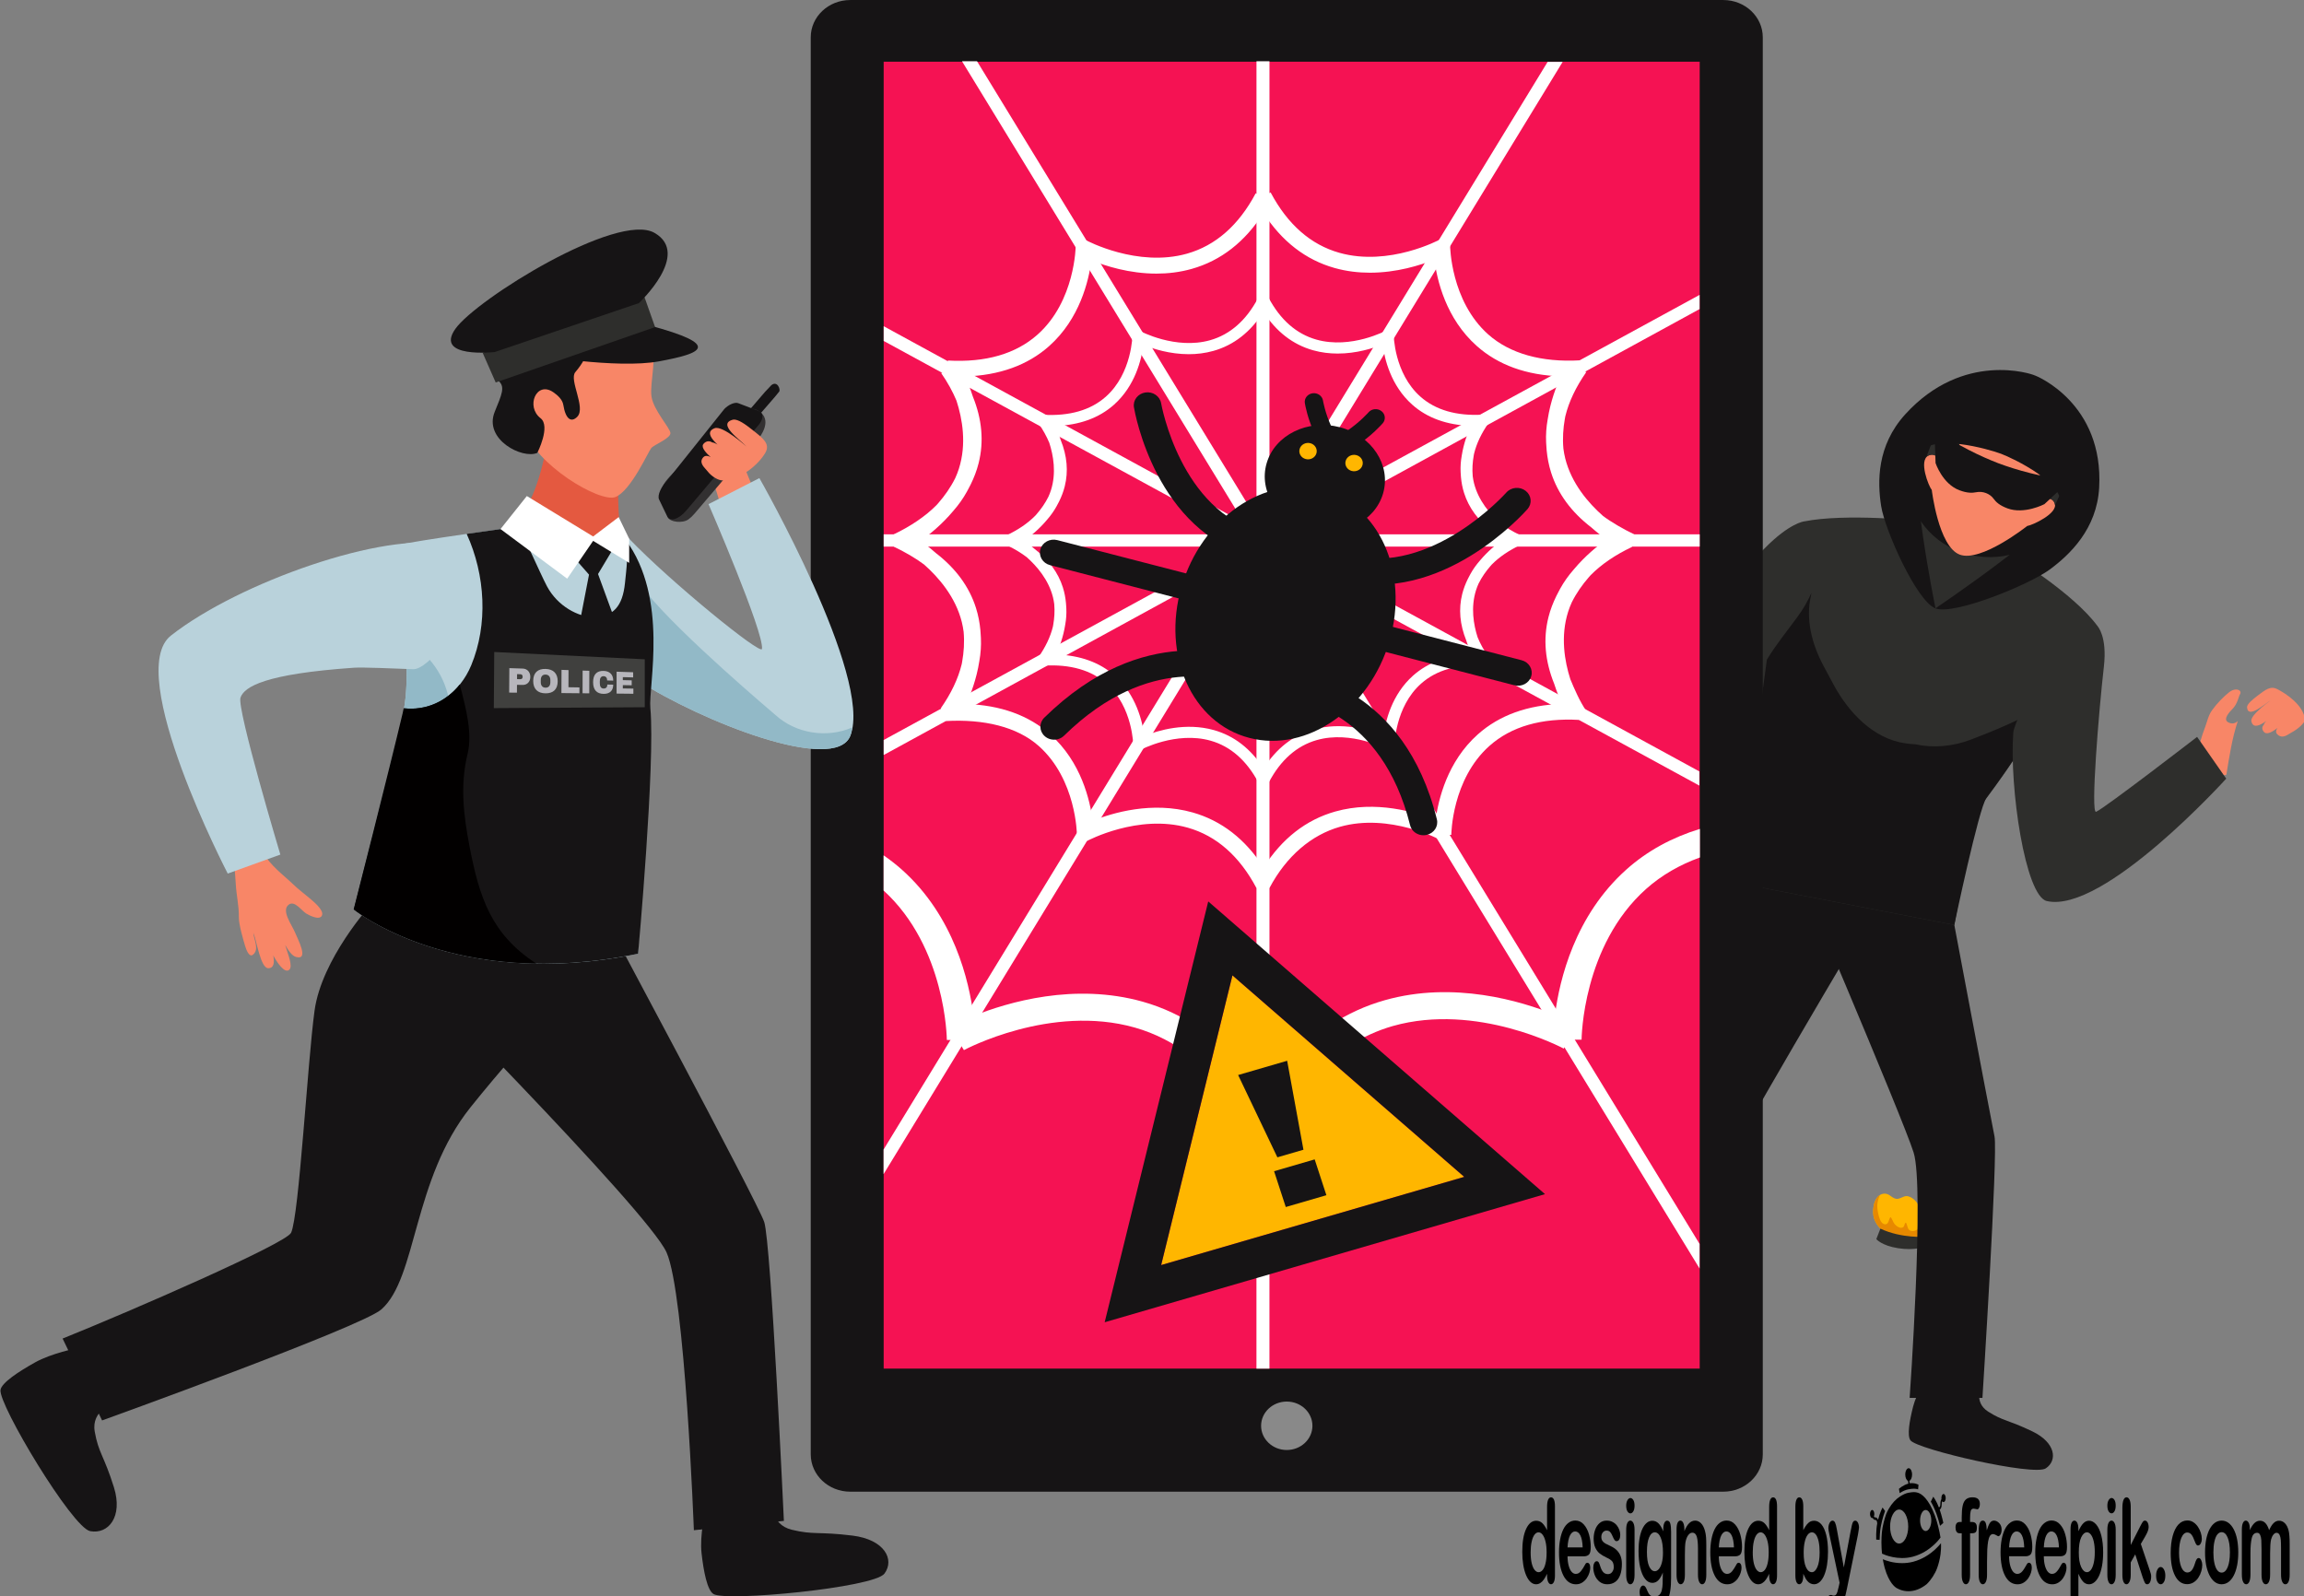 <?xml version="1.0" encoding="UTF-8" standalone="no"?>
<!-- Created with Inkscape (http://www.inkscape.org/) -->

<svg
   width="199.43mm"
   height="138.179mm"
   viewBox="0 0 199.43 138.179"
   version="1.1"
   id="svg3297"
   inkscape:version="1.2.2 (b0a8486541, 2022-12-01)"
   sodipodi:docname="çizim.svg"
   xmlns:inkscape="http://www.inkscape.org/namespaces/inkscape"
   xmlns:sodipodi="http://sodipodi.sourceforge.net/DTD/sodipodi-0.dtd"
   xmlns="http://www.w3.org/2000/svg"
   xmlns:svg="http://www.w3.org/2000/svg">
  <rect x="0" y="0" width="199.43" height="138.179" fill="#808080" stroke="none"/>
  <sodipodi:namedview
     id="namedview3299"
     pagecolor="#ffffff"
     bordercolor="#000000"
     borderopacity="0.25"
     inkscape:showpageshadow="2"
     inkscape:pageopacity="0.0"
     inkscape:pagecheckerboard="0"
     inkscape:deskcolor="#d1d1d1"
     inkscape:document-units="mm"
     showgrid="false"
     inkscape:zoom="0.44988075"
     inkscape:cx="386.76916"
     inkscape:cy="191.16177"
     inkscape:window-width="1366"
     inkscape:window-height="667"
     inkscape:window-x="0"
     inkscape:window-y="0"
     inkscape:window-maximized="1"
     inkscape:current-layer="g2452" />
  <defs
     id="defs3294" />
  <g
     inkscape:label="Katman 1"
     inkscape:groupmode="layer"
     id="layer1"
     transform="translate(-2.769,-98.845)">
    <g
       id="g2452"
       transform="matrix(1.812,0,0,1.71,-218.79,61.213)">
      <g
         id="g2158">
        <path
           style="fill:#ffb600"
           d="m 212.865,84.759 c 0,0 -1.1,-0.468 -1.112,-1.362 -0.012,-0.894 0.494,-1.119 0.811,-0.86 0.317,0.258 0.391,0.16 0.661,0.048 0.27,-0.111 0.585,0.192 0.721,0.478 0.136,0.286 0.219,-0.01 0.647,0.027 0.428,0.037 0.509,0.45 0.201,0.925 -0.307,0.475 -0.609,0.985 -1.929,0.744 z"
           id="path2140" />
        <g
           id="g2148">
          <g
             id="g2146">
            <g
               id="g2144">
              <path
                 style="fill:#e78900"
                 d="m 214.188,84.477 c -0.31,0.027 -0.07,-0.327 -0.097,-0.468 -0.078,-0.009 -0.128,0.115 -0.164,0.167 -0.076,0.112 -0.215,0.172 -0.349,0.148 -0.185,-0.033 -0.177,-0.239 -0.235,-0.376 -0.025,-0.058 -0.04,-0.058 -0.071,0.001 -0.034,0.065 -0.026,0.149 -0.099,0.193 -0.135,0.08 -0.314,-0.066 -0.392,-0.161 -0.086,-0.104 -0.104,-0.254 -0.197,-0.357 -0.023,0.017 -0.035,0.043 -0.046,0.069 -0.047,0.121 -0.079,0.359 -0.275,0.282 -0.166,-0.065 -0.235,-0.367 -0.267,-0.519 -0.036,-0.176 -0.064,-0.383 -0.034,-0.561 0.013,-0.078 0.03,-0.152 0.053,-0.226 0.013,-0.043 0.044,-0.135 0.071,-0.168 L 212.085,82.5 c -0.189,0.118 -0.339,0.407 -0.333,0.898 0.01,0.76 0.808,1.212 1.046,1.33 0.042,0.021 0.086,0.035 0.132,0.043 1.043,0.175 1.427,-0.134 1.699,-0.51 -0.001,0 -0.001,0.001 -0.001,0.001 0,0 -0.329,0.205 -0.44,0.215 z"
                 id="path2142" />
            </g>
          </g>
        </g>
        <path
           style="fill:#2e2e2c"
           d="m 212.098,84.208 -0.194,0.529 c 0,0 0.246,0.33 1.044,0.462 0.797,0.132 1.274,-0.079 1.274,-0.079 l 0.03,-0.502 c 0,0.001 -1.136,0.097 -2.154,-0.41 z"
           id="path2156" />
      </g>
      <g
         id="g2210">
        <path
           style="fill:#f88667"
           d="m 226.802,60.889 c 0.468,-0.598 0.538,-1.344 0.774,-1.971 0.119,-0.317 0.177,-0.681 0.367,-0.958 0.242,-0.354 0.553,-0.688 0.805,-0.9 0.334,-0.282 0.658,-0.107 0.522,0.109 -0.058,0.093 -0.103,0.455 -0.348,0.724 -0.105,0.115 -0.495,0.525 -0.207,0.682 0.191,0.104 0.337,0.052 0.456,-0.064 -0.271,0.869 -0.406,1.804 -0.545,2.717 -0.74,0.185 -1.725,0.421 -1.923,0.54 -0.341,-0.354 0.533,-0.659 0.099,-0.879 z"
           id="path2208" />
      </g>
      <path
         style="fill:#161415"
         d="m 214.369,91.648 c 0,0 -0.535,0.85 -0.707,1.564 -0.172,0.714 -0.3,1.487 -0.123,1.718 0.354,0.463 5.889,1.819 6.461,1.413 0.572,-0.406 0.467,-1.306 -0.64,-1.87 -1.187,-0.605 -1.394,-0.515 -2.115,-1.003 -0.722,-0.488 -0.32,-1.334 -0.32,-1.334 z"
         id="path2212" />
      <path
         style="fill:#161415"
         d="m 214.914,64.809 h -7.302 c 0,0 5.555,13.787 6.075,15.55 0.52,1.763 -0.191,12.418 -0.191,12.418 h 3.477 c 0,0 0.747,-12.389 0.576,-13.243 -0.171,-0.853 -2.635,-14.725 -2.635,-14.725 z"
         id="path2214" />
      <path
         style="fill:#161415"
         d="m 202.99,89.766 c 0,0 0.421,0.912 0.5,1.642 0.079,0.731 0.106,1.513 -0.099,1.72 -0.41,0.413 -6.074,1.046 -6.589,0.57 -0.515,-0.476 -0.295,-1.355 0.875,-1.772 1.255,-0.447 1.449,-0.331 2.227,-0.723 0.778,-0.391 0.489,-1.282 0.489,-1.282 z"
         id="path2216" />
      <path
         style="fill:#161415"
         d="m 205.904,64.698 7.241,0.94 c 0,0 -7.283,12.957 -8.026,14.639 -0.742,1.682 -1.408,12.339 -1.408,12.339 l -3.448,-0.447 c 0,0 0.854,-12.382 1.133,-13.207 0.279,-0.824 4.508,-14.264 4.508,-14.264 z"
         id="path2218" />
      <g
         id="g2242">
        <path
           style="fill:#161415"
           d="m 220.823,49.22 c -0.787,1.968 -3.197,2.855 -5.382,1.981 -2.185,-0.874 -3.318,-3.178 -2.531,-5.146 0.787,-1.968 3.197,-2.855 5.382,-1.981 2.185,0.873 3.318,3.177 2.531,5.146 z"
           id="path2220" />
        <path
           style="fill:#161415"
           d="m 218.785,46.1 -1.183,-0.473 -1.183,-0.473 c 0,0 -1.63,3.088 -2.401,3.224 0,0 -2.285,3.504 0.618,4.665 3.513,1.405 3.664,-2.952 3.664,-2.952 -0.464,-0.631 0.485,-3.991 0.485,-3.991 z"
           id="path2222" />
        <path
           style="fill:#2e2e2c"
           d="m 218.3,50.09 -0.027,0.007 c -1.629,0.404 -3.333,-0.276 -4.236,-1.69 l -0.019,-0.029 c 0,0 -3.578,-0.398 -5.57,0.027 0,0 -0.463,3.096 -1.675,6.251 l -1.011,7.87 -0.462,4.19 10.331,2.12 0.807,-4.677 c 0.11,-0.635 0.367,-1.233 0.738,-1.759 1.178,-1.673 2.253,-3.419 3.213,-5.226 1.06,-1.994 2.087,-3.462 2.087,-3.462 C 221.325,52.029 218.3,50.09 218.3,50.09 Z"
           id="path2224" />
        <path
           style="fill:#2e2e2c"
           d="m 208.448,48.404 c 0,0 -0.692,0.083 -1.878,1.361 -2.088,2.25 -5.601,6.035 -5.718,6.917 -0.042,0.316 3.633,5.18 6.082,5.672 l 0.997,0.201 c 0,0 1.589,-13.794 0.517,-14.151 z"
           id="path2226" />
        <path
           style="fill:#161415"
           d="m 206.288,62.138 c -0.045,-0.331 -0.092,-0.667 -0.136,-1.006 -0.063,-0.059 -0.126,-0.118 -0.189,-0.178 l 0.713,-5.55 c 0.43,-0.756 0.976,-1.463 1.465,-2.172 0.279,-0.404 0.491,-0.802 0.655,-1.196 -0.001,0.034 -0.002,0.068 -0.01,0.103 -0.27,1.198 0.033,2.454 0.582,3.552 0.168,0.336 0.337,0.674 0.512,1.012 0.688,1.334 1.856,2.711 3.433,2.939 0.139,0.02 0.28,0.034 0.421,0.043 0.008,0 0.016,0 0.024,0 0.851,0.201 1.79,0.119 2.667,-0.236 1.07,-0.433 2.139,-0.905 3.132,-1.491 0.063,0.124 0.127,0.249 0.187,0.373 0,0 0,0 0,0 -0.79,1.392 -1.648,2.744 -2.57,4.052 v 0 c -0.002,0.003 -0.004,0.005 -0.006,0.008 -0.371,0.527 -1.539,6.441 -1.539,6.441 l -9.586,-1.967 c 0.137,-2.406 0.329,-4.689 0.245,-4.727 z"
           id="path2228" />
        <g
           id="g2236">
          <path
             style="fill:#f88667"
             d="m 220.426,47.488 c -0.177,-0.508 -0.8,-0.092 -0.8,-0.092 0,0 1.394,-1.915 1.227,-3.067 -0.167,-1.151 -2.119,-1.361 -2.119,-1.361 0,0 -1.558,-1.194 -2.473,-0.476 -0.915,0.718 -1.226,3.067 -1.226,3.067 0,0 -0.164,-0.731 -0.643,-0.485 -0.479,0.246 0.01,1.545 0.161,1.738 0,0 0.318,2.866 1.335,3.273 1.017,0.407 3.224,-1.45 3.224,-1.45 0.242,-0.035 1.491,-0.638 1.314,-1.147 z"
             id="path2230" />
          <path
             style="fill:#2e2e2c"
             d="m 217.954,43.637 c 0,0 -1.422,-0.298 -1.855,0.357 -0.21,0.318 -0.282,0.725 -0.354,1.092 -0.039,0.194 -0.299,1.216 -0.357,1.22 -0.056,0.004 -0.136,-0.056 -0.161,-0.099 -0.123,-0.214 -0.178,-0.483 -0.232,-0.722 -0.105,-0.47 -0.492,-0.553 -0.69,-0.361 0,0 1.104,-3.617 2.617,-3.155 1.514,0.463 1.032,1.668 1.032,1.668 z"
             id="path2232" />
          <path
             style="fill:#2e2e2c"
             d="m 218.819,43.983 c 0,0 1.235,0.765 1.097,1.537 -0.067,0.375 -0.296,0.719 -0.496,1.035 -0.106,0.167 -0.622,1.087 -0.583,1.13 0.038,0.042 0.137,0.053 0.184,0.039 0.237,-0.07 0.463,-0.227 0.666,-0.363 0.4,-0.268 0.738,-0.061 0.749,0.214 0,0 1.695,-3.381 0.28,-4.089 -1.415,-0.708 -1.897,0.497 -1.897,0.497 z"
             id="path2234" />
        </g>
        <path
           style="fill:#161415"
           d="m 217.744,45.464 c -0.89,-0.363 -1.913,-0.89 -3.064,-1.708 l 0.054,1.694 c 0,0 0.327,1.052 1.138,1.376 0.371,0.149 0.615,0.142 0.803,0.101 0.314,-0.068 0.655,0.068 0.835,0.334 0.108,0.16 0.28,0.332 0.651,0.48 0.811,0.324 1.773,-0.212 1.773,-0.212 l 1.207,-1.19 c -1.398,-0.2 -2.502,-0.524 -3.397,-0.875 z"
           id="path2238" />
        <path
           style="fill:#161415"
           d="m 222.549,46.695 c 0.225,-4.264 -2.988,-5.664 -3.099,-5.691 -0.099,-0.057 -3.391,-1.259 -6.169,1.984 -1.356,1.583 -1.327,3.412 -1.147,4.636 0.18,1.221 1.69,4.801 2.591,5.183 l -0.002,10e-4 c 0.002,10e-4 0.004,0 0.005,10e-4 0.001,0.001 0.003,0.002 0.005,0.003 V 52.81 c 0.916,0.344 4.478,-1.207 5.45,-1.967 0.975,-0.762 2.257,-2.066 2.366,-4.148 z m -7.818,6.108 c -0.04,-0.206 -1.311,-6.886 -0.733,-7.868 0.585,-0.996 3.254,-0.198 3.863,0.044 0.608,0.244 3.09,1.507 2.828,2.632 -0.26,1.109 -5.787,5.07 -5.958,5.192 z"
           id="path2240" />
      </g>
      <path
         style="fill:#2e2e2c"
         d="m 227.227,59.312 1.391,2.114 c 0,0 -5.854,6.858 -8.57,6.197 -1.03,-0.25 -1.795,-5.758 -1.601,-8.53 0.042,-0.596 2.301,-5.883 4.027,-5.382 0,0 0.467,0.513 0.3,2.051 -0.243,2.24 -0.645,7.466 -0.37,7.342 0.414,-0.186 4.823,-3.792 4.823,-3.792 z"
         id="path2244" />
      <g
         id="g2342">
        <g
           id="g2252">
          <path
             style="fill:#161415"
             d="M 161.002,95.636 V 23.895 c 0,-1.042 0.845,-1.887 1.887,-1.887 h 41.703 c 1.043,0 1.888,0.845 1.888,1.888 v 71.741 c 0,1.043 -0.845,1.887 -1.888,1.887 h -41.703 c -1.042,0 -1.887,-0.845 -1.887,-1.888 z"
             id="path2246" />
          <rect
             x="164.486"
             y="25.131"
             style="fill:#f51253"
             width="38.981"
             height="66.162"
             id="rect2248" />
          <path
             style="fill:#898989"
             d="m 183.741,95.414 c -0.677,0 -1.226,-0.549 -1.226,-1.226 0,-0.677 0.549,-1.226 1.226,-1.226 0.677,0 1.226,0.549 1.226,1.226 0,0.677 -0.549,1.226 -1.226,1.226 z"
             id="path2250" />
        </g>
        <g
           id="g2276">
          <path
             style="fill:#ffffff"
             d="M 182.915,72.184 V 25.108 h -0.621 v 46.987 c 0.208,0.008 0.416,0.041 0.621,0.089 z"
             id="path2254" />
          <path
             style="fill:#ffffff"
             d="m 182.293,85.971 v 5.323 h 0.621 v -5.471 c -0.198,0.073 -0.404,0.122 -0.621,0.148 z"
             id="path2256" />
          <polygon
             style="fill:#ffffff"
             points="168.945,25.108 168.227,25.108 203.461,86.226 203.461,84.981 "
             id="polygon2258" />
          <polygon
             style="fill:#ffffff"
             points="164.486,38.522 164.486,39.267 203.451,61.779 203.451,61.061 "
             id="polygon2260" />
          <rect
             x="164.486"
             y="49.058"
             style="fill:#ffffff"
             width="38.981"
             height="0.621"
             id="rect2262" />
          <polygon
             style="fill:#ffffff"
             points="164.49,60.228 203.461,37.654 203.461,36.936 164.486,59.47 164.486,60.197 "
             id="polygon2264" />
          <polygon
             style="fill:#ffffff"
             points="196.921,25.138 196.203,25.138 164.481,80.203 164.481,81.448 "
             id="polygon2266" />
          <path
             style="fill:#ffffff"
             d="m 192.857,54.267 c -0.194,-0.639 -0.334,-1.513 -0.074,-2.384 0.034,-0.113 0.075,-0.224 0.121,-0.332 0.156,-0.333 0.355,-0.63 0.566,-0.886 0.02,-0.023 0.037,-0.046 0.057,-0.069 0.002,-0.003 0.005,-0.005 0.007,-0.008 0.356,-0.382 0.816,-0.715 1.379,-0.997 l -0.141,-0.281 0.109,-0.218 c -0.356,-0.178 -0.666,-0.379 -0.94,-0.598 -0.487,-0.457 -1.046,-1.143 -1.256,-2.028 -0.027,-0.115 -0.047,-0.231 -0.061,-0.348 -0.031,-0.366 -0.007,-0.722 0.048,-1.048 0.006,-0.031 0.009,-0.061 0.016,-0.092 0,-0.003 0.001,-0.005 0.002,-0.008 0.117,-0.509 0.349,-1.028 0.696,-1.554 L 193.124,43.243 193.11,43 c -1.259,0.074 -2.264,-0.233 -2.988,-0.916 -1.257,-1.184 -1.273,-3.125 -1.273,-3.144 h -0.214 l -0.122,-0.211 c -0.017,0.01 -1.696,0.967 -3.355,0.471 -0.955,-0.285 -1.726,-1.002 -2.291,-2.131 l -0.281,0.14 -0.218,-0.109 c -0.564,1.127 -1.334,1.844 -2.287,2.13 -1.653,0.497 -3.342,-0.46 -3.359,-0.47 l -0.107,0.185 h -0.244 c 0,0.02 -0.016,1.961 -1.273,3.144 -0.724,0.682 -1.729,0.991 -2.988,0.916 l -0.019,0.313 -0.203,0.134 c 0.215,0.326 0.381,0.65 0.508,0.97 0.197,0.642 0.343,1.528 0.079,2.405 -0.034,0.113 -0.075,0.222 -0.121,0.33 -0.155,0.33 -0.353,0.624 -0.562,0.879 -0.023,0.026 -0.042,0.053 -0.066,0.079 -0.001,10e-4 -0.001,10e-4 -0.002,0.002 -0.356,0.382 -0.816,0.715 -1.38,0.997 l 0.141,0.281 -0.109,0.218 c 0.356,0.178 0.666,0.379 0.939,0.597 0.487,0.457 1.046,1.144 1.257,2.028 0.027,0.115 0.047,0.231 0.061,0.347 0.031,0.366 0.007,0.721 -0.047,1.048 -0.006,0.031 -0.009,0.062 -0.016,0.093 -0.001,0.002 -0.001,0.005 -0.001,0.007 -0.117,0.509 -0.35,1.028 -0.696,1.555 l 0.262,0.173 0.014,0.243 c 1.259,-0.075 2.264,0.234 2.988,0.916 1.257,1.183 1.273,3.125 1.273,3.144 h 0.213 l 0.122,0.211 c 0.017,-0.01 1.706,-0.966 3.359,-0.47 0.953,0.286 1.723,1.003 2.287,2.13 l 0.281,-0.141 0.218,0.109 c 0.564,-1.127 1.334,-1.844 2.287,-2.13 1.653,-0.497 3.343,0.46 3.359,0.47 l 0.107,-0.185 h 0.244 c 0,-0.02 0.016,-1.961 1.273,-3.144 0.725,-0.682 1.73,-0.99 2.988,-0.916 l 0.019,-0.313 0.203,-0.134 c -0.218,-0.329 -0.386,-0.658 -0.513,-0.984 z m -3.084,1.945 c -1.018,0.961 -1.318,2.301 -1.407,3.029 -0.67,-0.288 -1.991,-0.708 -3.345,-0.304 -0.975,0.291 -1.776,0.956 -2.389,1.976 -0.61,-1.002 -1.405,-1.656 -2.37,-1.944 -1.342,-0.401 -2.652,0.009 -3.327,0.296 -0.086,-0.724 -0.382,-2.078 -1.409,-3.048 -0.718,-0.678 -1.662,-1.037 -2.805,-1.076 0.151,-0.343 0.345,-0.88 0.438,-1.515 0.047,-0.274 0.064,-0.547 0.052,-0.817 -0.001,-0.055 -0.007,-0.111 -0.01,-0.167 -0.003,-0.038 -0.003,-0.077 -0.008,-0.115 -0.023,-0.257 -0.068,-0.519 -0.147,-0.782 -0.225,-0.753 -0.678,-1.4 -1.34,-1.939 -0.185,-0.173 -0.359,-0.316 -0.507,-0.428 0.301,-0.225 0.716,-0.582 1.095,-1.063 0.176,-0.213 0.326,-0.438 0.45,-0.676 0.029,-0.054 0.056,-0.11 0.083,-0.166 0.014,-0.029 0.03,-0.058 0.043,-0.087 0.108,-0.234 0.201,-0.484 0.264,-0.752 0.182,-0.765 0.113,-1.552 -0.191,-2.35 -0.086,-0.285 -0.182,-0.529 -0.263,-0.712 1.144,-0.039 2.087,-0.397 2.806,-1.075 1.018,-0.961 1.318,-2.3 1.407,-3.029 0.472,0.202 1.266,0.47 2.167,0.47 0.379,0 0.777,-0.048 1.177,-0.167 0.975,-0.291 1.776,-0.956 2.389,-1.976 0.61,1.002 1.405,1.656 2.37,1.944 0.4,0.12 0.798,0.167 1.177,0.167 0.89,0 1.676,-0.261 2.15,-0.463 0.086,0.724 0.382,2.078 1.409,3.048 0.718,0.678 1.662,1.036 2.805,1.075 -0.151,0.343 -0.346,0.882 -0.439,1.518 -0.046,0.273 -0.064,0.545 -0.052,0.815 0.001,0.056 0.007,0.112 0.01,0.169 0.003,0.038 0.003,0.076 0.008,0.113 0.023,0.257 0.068,0.519 0.147,0.782 0.225,0.753 0.678,1.4 1.34,1.939 0.185,0.174 0.359,0.317 0.507,0.429 -0.3,0.224 -0.714,0.58 -1.093,1.06 -0.177,0.214 -0.329,0.441 -0.453,0.681 -0.027,0.049 -0.05,0.1 -0.075,0.15 -0.016,0.035 -0.035,0.068 -0.05,0.103 -0.108,0.234 -0.2,0.483 -0.264,0.751 -0.182,0.764 -0.113,1.551 0.19,2.349 0.086,0.285 0.181,0.529 0.263,0.713 -1.14,0.038 -2.084,0.396 -2.803,1.074 z"
             id="path2268" />
          <path
             style="fill:#ffffff"
             d="m 197.288,56.395 c -0.277,-0.916 -0.479,-2.169 -0.106,-3.417 0.049,-0.162 0.107,-0.32 0.173,-0.475 0.224,-0.478 0.51,-0.903 0.812,-1.27 0.028,-0.032 0.053,-0.066 0.082,-0.098 0.003,-0.004 0.007,-0.007 0.01,-0.011 0.51,-0.547 1.17,-1.025 1.977,-1.429 l -0.201,-0.402 0.306,-0.234 c -0.51,-0.256 -1.105,-0.622 -1.497,-0.935 -0.698,-0.654 -1.499,-1.639 -1.8,-2.906 -0.039,-0.165 -0.067,-0.331 -0.088,-0.498 -0.045,-0.525 -0.01,-1.035 0.068,-1.503 0.009,-0.044 0.013,-0.087 0.023,-0.131 0.001,-0.004 0.001,-0.007 0.002,-0.011 0.168,-0.729 0.501,-1.473 0.998,-2.227 l -0.375,-0.247 0.062,-0.351 c -1.805,0.106 -3.327,-0.332 -4.366,-1.31 -1.801,-1.696 -1.824,-4.479 -1.824,-4.507 h -0.306 l -0.175,-0.303 c -0.024,0.014 -2.431,1.386 -4.809,0.675 -1.369,-0.409 -2.473,-1.437 -3.284,-3.055 l -0.402,0.201 -0.312,-0.156 c -0.809,1.615 -1.912,2.642 -3.278,3.053 -2.369,0.711 -4.791,-0.66 -4.815,-0.674 l -0.153,0.265 h -0.35 c 0,0.028 -0.023,2.811 -1.824,4.507 -1.038,0.978 -2.478,1.421 -4.283,1.313 l -0.026,0.449 -0.291,0.192 c 0.308,0.468 0.546,0.931 0.728,1.391 0.282,0.921 0.492,2.19 0.114,3.448 -0.048,0.162 -0.107,0.319 -0.173,0.473 -0.223,0.474 -0.505,0.895 -0.805,1.259 -0.033,0.037 -0.061,0.077 -0.095,0.113 -0.001,10e-4 -0.002,0.002 -0.003,0.003 -0.51,0.547 -1.231,1.068 -2.038,1.472 l 0.262,0.359 -0.262,0.262 c 0.51,0.255 1.06,0.593 1.452,0.906 0.698,0.654 1.5,1.639 1.801,2.907 0.039,0.165 0.067,0.331 0.088,0.498 0.045,0.525 0.01,1.034 -0.068,1.502 -0.009,0.045 -0.013,0.089 -0.023,0.133 -0.001,0.003 -0.001,0.007 -0.002,0.01 -0.168,0.729 -0.501,1.474 -0.998,2.228 l 0.376,0.248 -0.133,0.399 c 1.804,-0.107 3.398,0.284 4.436,1.262 1.801,1.696 1.824,4.479 1.824,4.507 h 0.306 l 0.175,0.303 c 0.024,-0.014 2.445,-1.385 4.815,-0.674 1.366,0.41 2.469,1.437 3.278,3.053 l 0.402,-0.201 0.222,0.201 c 0.809,-1.615 2.002,-2.688 3.368,-3.098 2.37,-0.712 4.791,0.66 4.815,0.674 l 0.153,-0.265 h 0.35 c 0,-0.028 0.023,-2.81 1.824,-4.507 1.038,-0.978 2.479,-1.419 4.283,-1.313 l 0.027,-0.449 0.316,-0.004 c -0.315,-0.478 -0.58,-1.138 -0.763,-1.605 z m -4.419,2.789 c -1.46,1.378 -1.889,3.298 -2.017,4.342 -0.96,-0.412 -2.854,-1.015 -4.794,-0.435 -1.397,0.418 -2.546,1.37 -3.424,2.832 -0.875,-1.437 -2.014,-2.374 -3.397,-2.787 -1.924,-0.575 -3.801,0.013 -4.769,0.424 -0.123,-1.038 -0.548,-2.979 -2.02,-4.369 -1.029,-0.972 -2.382,-1.487 -4.021,-1.543 0.216,-0.492 0.495,-1.261 0.628,-2.171 0.067,-0.393 0.092,-0.783 0.075,-1.17 -0.002,-0.079 -0.009,-0.159 -0.014,-0.239 -0.005,-0.055 -0.005,-0.11 -0.011,-0.165 -0.033,-0.368 -0.098,-0.743 -0.211,-1.121 -0.323,-1.079 -0.971,-2.007 -1.92,-2.78 -0.265,-0.248 -0.514,-0.454 -0.727,-0.613 0.431,-0.322 1.026,-0.834 1.57,-1.524 0.252,-0.305 0.468,-0.628 0.645,-0.969 0.042,-0.077 0.08,-0.158 0.119,-0.238 0.019,-0.042 0.043,-0.083 0.061,-0.125 0.156,-0.336 0.288,-0.693 0.379,-1.077 0.26,-1.096 0.162,-2.224 -0.274,-3.368 -0.124,-0.409 -0.26,-0.758 -0.377,-1.021 1.639,-0.056 2.992,-0.568 4.022,-1.541 1.459,-1.378 1.889,-3.297 2.017,-4.341 0.677,0.29 1.814,0.674 3.107,0.674 0.543,0 1.114,-0.068 1.687,-0.24 1.397,-0.418 2.546,-1.37 3.424,-2.832 0.875,1.437 2.014,2.374 3.397,2.787 0.574,0.171 1.144,0.239 1.687,0.239 1.276,0 2.402,-0.374 3.082,-0.663 0.123,1.038 0.548,2.978 2.02,4.368 1.03,0.972 2.382,1.485 4.021,1.541 -0.217,0.492 -0.496,1.264 -0.629,2.175 -0.067,0.392 -0.092,0.782 -0.075,1.168 0.002,0.08 0.01,0.161 0.015,0.242 0.005,0.054 0.005,0.108 0.011,0.162 0.033,0.368 0.098,0.743 0.211,1.121 0.323,1.079 0.971,2.006 1.92,2.779 0.265,0.249 0.515,0.454 0.727,0.614 -0.43,0.321 -1.023,0.832 -1.566,1.52 -0.254,0.307 -0.472,0.632 -0.65,0.976 -0.038,0.07 -0.072,0.143 -0.107,0.215 -0.023,0.05 -0.051,0.097 -0.072,0.148 -0.155,0.335 -0.287,0.692 -0.378,1.076 -0.26,1.096 -0.162,2.223 0.273,3.366 0.124,0.409 0.26,0.758 0.377,1.021 -1.64,0.056 -2.992,0.57 -4.022,1.542 z"
             id="path2270" />
          <path
             style="fill:#ffffff"
             d="m 179.538,74.142 c 0.008,-0.029 0.02,-0.054 0.028,-0.082 -0.83,-0.596 -1.729,-1.05 -2.703,-1.341 -3.261,-0.975 -6.444,0.022 -8.085,0.72 -0.209,-1.759 -0.928,-5.05 -3.425,-7.407 -0.277,-0.261 -0.568,-0.501 -0.872,-0.723 v 1.78 c 2.98,2.882 3.022,7.52 3.022,7.567 l 0.519,10e-4 0.297,0.513 c 0.04,-0.024 4.145,-2.349 8.163,-1.142 0.988,0.297 1.89,0.796 2.711,1.469 0.103,-0.455 0.223,-0.903 0.345,-1.355 z"
             id="path2272" />
          <path
             style="fill:#ffffff"
             d="m 199.973,66.019 c -2.474,2.336 -3.203,5.591 -3.419,7.361 -1.628,-0.699 -4.838,-1.722 -8.127,-0.738 -0.924,0.276 -1.782,0.695 -2.576,1.244 0.356,0.297 0.634,0.669 0.841,1.081 0.669,-0.445 1.375,-0.795 2.116,-1.017 4.018,-1.207 8.122,1.119 8.163,1.142 l 0.26,-0.449 0.593,-0.001 c 0,-0.048 0.039,-4.765 3.092,-7.64 0.734,-0.691 1.594,-1.213 2.561,-1.585 V 63.97 c -1.336,0.435 -2.512,1.111 -3.504,2.049 z"
             id="path2274" />
        </g>
        <g
           id="g2322">
          <path
             style="fill:#161415"
             d="m 188.65,54.446 c -0.951,3.469 -3.947,5.672 -6.691,4.919 -2.744,-0.752 -4.198,-4.175 -3.247,-7.644 0.951,-3.469 3.947,-5.672 6.691,-4.919 2.744,0.753 4.198,4.175 3.247,7.644 z"
             id="path2278" />
          <path
             style="fill:#161415"
             d="m 188.342,46.988 c -0.392,1.431 -1.956,2.25 -3.492,1.828 -1.536,-0.421 -2.464,-1.923 -2.071,-3.354 0.392,-1.431 1.956,-2.25 3.492,-1.828 1.536,0.422 2.464,1.923 2.071,3.354 z"
             id="path2280" />
          <g
             id="g2306">
            <g
               id="g2284">
              <path
                 style="fill:#161415"
                 d="m 186.414,51.381 c -0.35,-0.096 -0.556,-0.457 -0.46,-0.807 0.096,-0.35 0.457,-0.556 0.807,-0.46 3.888,1.066 7.433,-3.129 7.468,-3.171 0.232,-0.279 0.646,-0.317 0.925,-0.086 0.279,0.231 0.318,0.645 0.087,0.924 -0.167,0.201 -4.117,4.892 -8.827,3.6 z"
                 id="path2282" />
            </g>
            <g
               id="g2288">
              <path
                 style="fill:#161415"
                 d="m 190.099,64.269 c -0.225,-0.062 -0.41,-0.241 -0.466,-0.484 -1.36,-5.819 -5.415,-6.346 -5.457,-6.351 -0.361,-0.039 -0.619,-0.366 -0.578,-0.727 0.041,-0.36 0.366,-0.619 0.727,-0.578 0.204,0.023 5.019,0.646 6.587,7.357 0.083,0.353 -0.137,0.707 -0.49,0.789 -0.11,0.026 -0.22,0.022 -0.323,-0.006 z"
                 id="path2286" />
            </g>
            <g
               id="g2292">
              <path
                 style="fill:#161415"
                 d="M 194.613,56.699 183,53.515 c -0.35,-0.096 -0.556,-0.457 -0.46,-0.807 0.096,-0.35 0.457,-0.556 0.807,-0.46 l 11.613,3.184 c 0.35,0.096 0.556,0.457 0.46,0.807 -0.096,0.351 -0.457,0.556 -0.807,0.46 z"
                 id="path2290" />
            </g>
            <g
               id="g2296">
              <path
                 style="fill:#161415"
                 d="m 182.197,50.225 c -4.71,-1.291 -5.716,-7.341 -5.756,-7.598 -0.056,-0.358 0.188,-0.694 0.546,-0.751 0.358,-0.057 0.694,0.188 0.752,0.545 0.009,0.054 0.918,5.471 4.806,6.537 0.35,0.096 0.556,0.457 0.46,0.807 -0.096,0.351 -0.458,0.556 -0.808,0.46 z"
                 id="path2294" />
            </g>
            <g
               id="g2300">
              <path
                 style="fill:#161415"
                 d="m 172.454,59.431 c -0.102,-0.028 -0.199,-0.081 -0.28,-0.16 -0.262,-0.251 -0.27,-0.667 -0.019,-0.929 4.772,-4.973 9.231,-3.052 9.419,-2.969 0.331,0.149 0.479,0.537 0.33,0.868 -0.148,0.33 -0.534,0.479 -0.865,0.332 -0.156,-0.068 -3.833,-1.598 -7.936,2.678 -0.174,0.181 -0.424,0.242 -0.649,0.18 z"
                 id="path2298" />
            </g>
            <g
               id="g2304">
              <path
                 style="fill:#161415"
                 d="m 184.046,53.802 -11.613,-3.184 c -0.35,-0.096 -0.556,-0.457 -0.46,-0.807 0.096,-0.35 0.457,-0.556 0.807,-0.46 l 11.613,3.184 c 0.35,0.096 0.556,0.457 0.46,0.807 -0.096,0.35 -0.457,0.556 -0.807,0.46 z"
                 id="path2302" />
            </g>
          </g>
          <g
             id="g2310">
            <path
               style="fill:#161415"
               d="m 184.245,45.242 c -0.233,-0.064 -0.37,-0.305 -0.307,-0.538 0.064,-0.233 0.305,-0.371 0.538,-0.307 1.554,0.426 3.156,-1.497 3.172,-1.517 0.153,-0.187 0.429,-0.213 0.616,-0.061 0.187,0.153 0.215,0.428 0.062,0.616 -0.08,0.098 -1.977,2.384 -4.081,1.807 z"
               id="path2308" />
          </g>
          <g
             id="g2314">
            <path
               style="fill:#161415"
               d="m 187.194,46.051 c -2.104,-0.577 -2.57,-3.511 -2.589,-3.636 -0.036,-0.239 0.128,-0.461 0.367,-0.498 0.238,-0.036 0.462,0.128 0.499,0.367 0.004,0.025 0.401,2.496 1.954,2.922 0.233,0.064 0.371,0.305 0.307,0.538 -0.064,0.234 -0.305,0.371 -0.538,0.307 z"
               id="path2312" />
          </g>
          <g
             id="g2320">
            <path
               style="fill:#ffb600"
               d="m 184.867,44.445 c -0.222,-0.061 -0.451,0.07 -0.511,0.291 -0.061,0.222 0.07,0.451 0.291,0.511 0.222,0.061 0.451,-0.07 0.511,-0.291 0.061,-0.221 -0.07,-0.45 -0.291,-0.511 z"
               id="path2316" />
            <path
               style="fill:#ffb600"
               d="m 187.066,45.048 c -0.222,-0.061 -0.451,0.07 -0.511,0.291 -0.061,0.222 0.07,0.451 0.291,0.511 0.222,0.061 0.451,-0.07 0.511,-0.291 0.061,-0.221 -0.069,-0.45 -0.291,-0.511 z"
               id="path2318" />
          </g>
        </g>
        <g
           id="g2340">
          <g
             id="g2338">
            <g
               id="g2328">
              <g
                 id="g2326">
                <path
                   style="fill:#ffb600"
                   d="M 177.741,86.052 192.219,81.587 181.146,71.386 Z"
                   id="path2324" />
              </g>
            </g>
            <g
               id="g2332">
              <path
                 style="fill:#161415"
                 d="m 196.077,82.461 -21.034,6.486 4.947,-21.305 z m -18.336,3.591 14.478,-4.465 -11.073,-10.201 z"
                 id="path2330" />
            </g>
            <g
               id="g2336">
              <path
                 style="fill:#161415"
                 d="m 184.538,80.213 -1.245,0.384 -1.875,-4.166 2.342,-0.722 z m 1.096,2.302 -1.94,0.598 -0.559,-1.813 1.94,-0.598 z"
                 id="path2334" />
            </g>
          </g>
        </g>
      </g>
      <path
         style="fill:#f88667"
         d="m 232.376,58.43 c -0.057,-0.709 -0.88,-1.301 -1.322,-1.537 -0.326,-0.174 -0.565,0.035 -0.934,0.33 -0.253,0.203 -0.487,0.411 -0.508,0.571 0.026,0.66 0.878,-0.189 1.134,-0.331 0,0 -0.987,0.73 -0.927,1.054 0.135,0.666 1.007,-0.295 1.256,-0.467 -0.263,0.127 -0.646,0.517 -0.66,0.645 -0.17,0.187 -0.003,0.374 0.05,0.408 0.281,0.181 1.018,-0.64 1.018,-0.64 -0.127,0.141 -0.724,0.5 -0.376,0.764 0.242,0.185 0.47,-0.05 0.621,-0.132 0.289,-0.157 0.662,-0.491 0.648,-0.665 z"
         id="path2368" />
      <g
         id="g2450">
        <g
           id="g2372">
          <path
             style="fill:#f88667"
             d="m 156.742,48.491 c 0.087,-0.85 -0.293,-1.604 -0.444,-2.343 -0.076,-0.374 -0.239,-0.755 -0.225,-1.133 0.019,-0.482 0.115,-0.987 0.228,-1.341 0.15,-0.469 0.563,-0.497 0.563,-0.209 0,0.123 0.174,0.495 0.102,0.899 -0.031,0.172 -0.157,0.797 0.212,0.774 0.245,-0.015 0.352,-0.152 0.396,-0.334 0.263,0.991 0.695,1.963 1.11,2.916 -0.593,0.62 -1.391,1.435 -1.509,1.668 -0.538,-0.133 0.112,-0.948 -0.433,-0.897 z"
             id="path2370" />
        </g>
        <path
           style="fill:#b9d2db"
           d="m 156.119,47.529 2.429,-1.318 c 0,0 5.435,10.085 4.348,13.038 -0.73,1.983 -7.205,-0.772 -10.13,-2.777 -0.555,-0.38 -5.549,-4.222 -4.411,-5.895 0,0 2.804,-2.586 3.973,-1.295 1.971,2.178 6.3,5.914 6.344,5.577 0.109,-0.825 -2.553,-7.33 -2.553,-7.33 z"
           id="path2374" />
        <path
           style="fill:#92b9c7"
           d="m 159.316,58.204 c -0.123,-0.119 -4.479,-3.996 -6.186,-6.225 -0.015,0.334 -0.047,0.672 -0.114,1.039 -0.166,0.918 -0.547,2.01 -1.216,2.703 0.47,0.386 0.838,0.663 0.966,0.751 2.924,2.005 9.4,4.761 10.13,2.777 0.045,-0.121 0.06,-0.271 0.084,-0.413 -1.197,0.551 -2.681,0.318 -3.664,-0.632 z"
           id="path2376" />
        <g
           id="g2384">
          <path
             style="fill:#161415"
             d="m 157.654,43.884 c 0.049,0.01 0.089,0.034 0.136,0.048 l 1.49,-1.821 c 0.086,-0.104 0.159,-0.201 0.214,-0.277 0.075,-0.105 -0.085,-0.573 -0.372,-0.329 -0.06,0.065 -0.238,0.262 -0.31,0.348 l -1.465,1.806 c 0.049,0.004 0.259,0.214 0.307,0.225 z"
             id="path2378" />
          <path
             style="fill:#323031"
             d="m 154.181,48.204 -0.316,-1.103 c -0.087,-0.208 0.096,-0.637 0.394,-0.959 l 2.9,-3.133 c 0.21,-0.227 0.502,-0.356 0.664,-0.29 0,0 0.456,-0.153 0.809,0.184 0.495,0.473 -0.048,1.211 -0.126,1.308 l -3.058,3.802 c -0.094,0.117 -0.19,0.213 -0.285,0.286 -0.283,0.218 -0.885,0.138 -0.982,-0.095 z"
             id="path2380" />
          <path
             style="fill:#161415"
             d="m 154.135,48.127 -0.381,-0.84 c -0.086,-0.208 0.096,-0.637 0.394,-0.959 l 2.729,-3.619 c 0.21,-0.227 0.502,-0.356 0.664,-0.29 l 0.988,0.4 c 0.222,0.09 0.224,0.401 -0.014,0.699 l -3.451,4.326 c -0.373,0.47 -0.8,0.595 -0.929,0.283 z"
             id="path2382" />
        </g>
        <path
           style="fill:#f88667"
           d="m 156.804,46.328 c 0.878,-0.039 1.711,-0.816 2.029,-1.399 0.249,-0.458 -0.119,-0.741 -0.627,-1.167 -0.337,-0.283 -0.669,-0.532 -0.896,-0.514 -0.848,0.205 0.385,1.069 0.621,1.365 0,0 -1.126,-1.076 -1.516,-0.929 -0.729,0.29 0.513,1.127 0.765,1.396 -0.198,-0.291 -0.729,-0.678 -0.881,-0.675 -0.239,-0.162 -0.417,0.051 -0.445,0.114 -0.145,0.323 0.876,1.049 0.876,1.049 -0.184,-0.13 -0.677,-0.748 -0.905,-0.353 -0.151,0.262 0.126,0.483 0.235,0.635 0.213,0.298 0.545,0.487 0.744,0.478 z"
           id="path2386" />
        <path
           style="fill:#161415"
           d="m 155.964,98.511 c 0,0 -0.274,1.22 -0.178,2.129 0.096,0.909 0.268,1.868 0.571,2.066 0.607,0.395 7.663,-0.319 8.165,-1.033 0.502,-0.714 0.004,-1.726 -1.529,-1.926 -1.644,-0.215 -1.849,-0.024 -2.898,-0.296 -1.049,-0.272 -0.93,-1.431 -0.93,-1.431 z"
           id="path2388" />
        <path
           style="fill:#161415"
           d="m 125.964,90.257 c 0,0 -1.225,0.254 -2.015,0.722 -0.79,0.468 -1.595,1.027 -1.651,1.391 -0.112,0.729 3.428,6.984 4.285,7.153 0.857,0.169 1.576,-0.715 1.132,-2.222 -0.477,-1.616 -0.735,-1.727 -0.916,-2.815 -0.181,-1.088 0.925,-1.46 0.925,-1.46 z"
           id="path2390" />
        <path
           style="fill:#161415"
           d="m 150.744,67.599 -10.021,2.373 c 0,0 12.51,13.33 13.392,15.441 0.882,2.11 1.304,14.062 1.304,14.062 l 4.3,-0.472 c 0,0 -0.613,-14.102 -0.94,-15.134 -0.327,-1.033 -8.035,-16.27 -8.035,-16.27 z"
           id="path2392" />
        <path
           style="fill:#161415"
           d="m 139.992,67.8 c 0,0 -2.356,2.742 -2.694,5.38 -0.338,2.639 -0.736,10.341 -1.118,11.234 -0.235,0.549 -7.72,3.995 -10.916,5.358 l 1.886,4.145 c 0,0 12.398,-4.736 13.342,-5.621 1.711,-1.602 1.49,-6.572 4.26,-10.235 2.956,-3.91 5.469,-6.404 5.469,-6.404 z"
           id="path2394" />
        <path
           style="fill:#e45940"
           d="m 150.337,50.653 c 0.074,-0.086 0.149,-0.171 0.221,-0.258 0.045,-0.055 0.075,-0.09 0.097,-0.114 0.015,-0.024 0.026,-0.041 0.05,-0.077 0.073,-0.104 0.141,-0.211 0.205,-0.321 0.288,-0.442 0.583,-0.898 0.954,-1.277 -0.062,-0.938 -0.124,-2.475 0.039,-3.524 -0.892,0.006 -1.802,-0.139 -2.617,-0.365 -0.298,-0.083 -0.596,-0.209 -0.875,-0.367 -0.158,1.089 -0.617,3.241 -1.58,4.148 0,0 0.047,1.679 2.289,2.132 0.485,0.097 0.877,0.084 1.217,0.023 z"
           id="path2396" />
        <path
           style="fill:#f88667"
           d="m 149.049,38.232 c 0,0 3.899,-0.265 4.284,0.751 0.385,1.016 -0.04,2.423 0.063,3.108 0.102,0.685 0.862,1.551 0.902,1.825 0.041,0.274 -0.772,0.598 -0.913,0.773 -0.142,0.175 -0.972,2.163 -1.709,2.479 -0.737,0.315 -3.872,-1.657 -4.357,-3.453 -0.486,-1.797 0.631,-5.172 1.73,-5.483 z"
           id="path2398" />
        <path
           style="fill:#b9d2db"
           d="m 152.917,56.715 c -0.112,-0.123 -0.224,-0.246 -0.324,-0.396 -1.301,-1.955 -2.1,-4.352 -2.726,-6.7 -0.696,-0.112 -1.613,-0.388 -2.84,-0.952 0,0 -5.164,0.751 -5.68,0.926 -0.428,0.145 0.812,5.723 0.16,8.636 -0.652,2.912 -2.338,9.818 -2.338,9.818 0,0 4.804,4.168 13.586,2.244 0,0 0.515,-9.752 0.27,-12.525 -0.035,-0.398 -0.072,-0.736 -0.108,-1.051 z"
           id="path2400" />
        <path
           style="fill:#92b9c7"
           d="m 143.775,57.756 c -0.21,-1.627 -0.997,-2.548 -2.145,-3.487 0.099,1.41 0.12,2.87 -0.124,3.96 -0.337,1.507 -0.951,4.08 -1.465,6.215 1.51,-0.431 3.582,-0.92 4.76,-1.817 -0.578,-1.583 -0.831,-3.357 -1.026,-4.871 z"
           id="path2402" />
        <path
           style="fill:#161415"
           d="m 151.567,49.783 -0.96,-0.486 -1.352,0.407 1.155,1.394 -0.541,2.961 c 0.465,0.838 0.377,1.432 0.769,1.983 0.244,-1.111 0.777,-1.311 1.09,-2.406 l -0.887,-2.569 z"
           id="path2404" />
        <path
           style="fill:#161415"
           d="m 152.153,49.325 c 0.155,0.692 0.042,1.489 -0.025,2.196 -0.113,1.194 -0.57,1.723 -1.521,1.723 -0.686,0 -1.693,-0.529 -2.211,-1.567 -0.301,-0.602 -1.285,-2.972 -1.37,-3.011 0,0 -1.176,0.171 -2.46,0.369 0.902,2.095 1.021,4.593 0.219,6.648 -0.538,1.378 -1.734,2.351 -3.215,2.184 -0.02,0.122 -0.038,0.247 -0.063,0.361 -0.652,2.912 -2.338,9.818 -2.338,9.818 0,0 4.804,4.168 13.586,2.244 0,0 0.829,-9.663 0.585,-12.435 -0.1,-1.119 0.894,-5.559 -1.187,-8.53 z"
           id="path2406" />
        <path
           style="fill:#020000"
           d="m 144.701,64.848 c -0.284,-1.567 -0.458,-3.091 -0.092,-4.672 0.238,-1.028 -0.066,-2.287 -0.374,-3.514 -0.634,0.833 -1.576,1.331 -2.678,1.203 -0.014,0.069 -0.027,0.151 -0.042,0.217 -0.652,2.913 -2.346,9.964 -2.346,9.964 0,0 3.052,2.631 8.72,2.739 -2.149,-1.48 -2.717,-3.337 -3.188,-5.937 z"
           id="path2408" />
        <path
           style="fill:#161415"
           d="m 150.564,39.042 c 0,0 -0.089,0.922 -0.807,1.804 -0.316,0.389 0.517,1.796 0.095,2.256 -0.281,0.307 -0.557,0.152 -0.671,-0.603 -0.039,-0.259 -0.264,-0.482 -0.479,-0.637 -0.809,-0.587 -1.322,0.731 -0.609,1.315 0.499,0.409 -0.153,1.757 -0.153,1.757 -0.707,0.33 -2.576,-0.675 -2.033,-2.082 0.346,-0.896 0.486,-1.235 0.212,-1.533 -0.497,-0.54 -1.009,-1.845 0.173,-2.591 1.629,-1.028 0.507,-1.72 2.133,-1.759 1.628,-0.04 2.692,1.185 2.139,2.073 z"
           id="path2410" />
        <path
           style="fill:#f88667"
           d="m 135.954,70.039 c -0.018,-0.068 -0.038,-0.133 -0.058,-0.199 0.153,0.299 0.33,0.559 0.519,0.614 0.639,0.187 0.08,-0.901 -0.049,-1.242 -0.139,-0.368 -0.69,-1.121 -0.288,-1.416 0.276,-0.203 0.6,0.312 0.817,0.455 0.15,0.099 0.667,0.381 0.762,0.089 0.086,-0.266 -0.4,-0.683 -0.564,-0.833 -0.26,-0.237 -0.553,-0.463 -0.801,-0.716 -0.49,-0.502 -1.11,-0.955 -1.47,-1.663 -0.4,0.314 -0.873,0.539 -1.359,0.705 0.025,0.243 0.051,0.466 0.072,0.913 0.027,0.571 0.158,1.126 0.147,1.679 -0.007,0.39 0.224,1.2 0.301,1.474 0.055,0.194 0.192,0.578 0.363,0.448 0.342,-0.26 0.038,-0.818 0.029,-1.115 0.162,0.397 0.345,1.798 0.716,1.792 0.272,-0.005 0.299,-0.295 0.236,-0.647 0.166,0.331 0.542,0.942 0.765,0.724 0.183,-0.177 -0.073,-0.808 -0.138,-1.062 z"
           id="path2412" />
        <path
           style="fill:#b9d2db"
           d="m 135.665,65.271 -2.513,0.961 c 0,0 -4.975,-10.159 -2.717,-12.045 3.25,-2.713 10.3,-5.305 13.093,-4.588 0.43,0.11 1.012,1.505 0.909,3.094 -0.056,0.863 -1.686,3.223 -2.427,3.193 -0.95,-0.038 -2.42,-0.105 -2.819,-0.076 -4.259,0.312 -5.246,0.959 -5.43,1.513 -0.185,0.554 1.904,7.948 1.904,7.948 z"
           id="path2414" />
        <polygon
           style="fill:#ffffff"
           points="152.328,49.281 151.827,48.185 150.607,49.166 147.44,47.119 146.182,48.791 149.367,51.302 150.607,49.388 152.328,50.503 "
           id="polygon2416" />
        <g
           id="g2428">
          <g
             id="g2426">
            <path
               style="fill:#161415"
               d="m 147.792,39.97 c 0,0 3.941,0.727 5.965,0.33 2.024,-0.397 3.071,-0.815 -0.481,-1.825 z"
               id="path2418" />
            <g
               id="g2422">
              <polygon
                 style="fill:#2e2e2c"
                 points="145.952,41.37 153.566,38.566 152.99,36.837 145.326,39.862 "
                 id="polygon2420" />
            </g>
            <path
               style="fill:#161415"
               d="m 145.907,39.829 c 0,0 -2.89,0.34 -1.883,-1.171 1.007,-1.511 7.748,-5.936 9.514,-4.862 1.766,1.074 -0.746,3.556 -0.746,3.556 z"
               id="path2424" />
          </g>
        </g>
        <g
           id="g2448">
          <polygon
             style="fill:#40403e"
             points="145.863,57.856 145.883,55.015 153.074,55.384 153.074,57.811 "
             id="polygon2430" />
          <g
             id="g2446">
            <g
               id="g2444">
              <path
                 style="fill:#b7b6bc"
                 d="m 147.247,55.854 c 0.213,0.007 0.359,0.182 0.358,0.411 v 0.023 c -10e-4,0.229 -0.149,0.398 -0.362,0.394 l -0.274,-0.005 -0.002,0.397 -0.371,-0.004 0.008,-1.238 z m -0.274,0.281 -0.001,0.253 0.151,0.004 c 0.078,0.002 0.116,-0.044 0.116,-0.116 v -0.014 c 0,-0.073 -0.035,-0.12 -0.115,-0.122 z"
                 id="path2432" />
              <path
                 style="fill:#b7b6bc"
                 d="m 148.914,56.502 c -0.002,0.403 -0.214,0.609 -0.581,0.605 -0.373,-0.003 -0.591,-0.218 -0.589,-0.631 0.002,-0.413 0.222,-0.617 0.594,-0.604 0.367,0.013 0.578,0.227 0.576,0.63 z m -0.808,-0.074 -0.001,0.112 c -10e-4,0.164 0.075,0.278 0.228,0.281 0.152,0.002 0.229,-0.109 0.23,-0.271 v -0.111 c 0.001,-0.162 -0.075,-0.277 -0.228,-0.281 -0.151,-0.005 -0.228,0.106 -0.229,0.27 z"
                 id="path2434" />
              <path
                 style="fill:#b7b6bc"
                 d="m 149.092,57.094 0.005,-1.175 0.334,0.012 -0.003,0.868 0.524,0.009 -0.001,0.295 z"
                 id="path2436" />
              <path
                 style="fill:#b7b6bc"
                 d="m 150.422,57.107 -0.32,-0.003 0.003,-1.149 0.32,0.011 z"
                 id="path2438" />
              <path
                 style="fill:#b7b6bc"
                 d="m 151.567,56.463 -0.29,-0.007 c 0,-0.129 -0.058,-0.213 -0.168,-0.216 -0.131,-0.004 -0.182,0.101 -0.183,0.255 V 56.6 c 0,0.154 0.053,0.262 0.179,0.264 0.121,0.002 0.181,-0.074 0.181,-0.202 l 0.28,0.006 c 0,0.306 -0.167,0.469 -0.458,0.466 -0.33,-0.003 -0.503,-0.204 -0.503,-0.593 0.001,-0.388 0.175,-0.581 0.505,-0.569 0.279,0.008 0.458,0.181 0.457,0.491 z"
                 id="path2440" />
              <path
                 style="fill:#b7b6bc"
                 d="m 151.727,57.12 0.001,-1.108 0.791,0.028 v 0.261 l -0.494,-0.014 v 0.152 l 0.424,0.011 v 0.25 l -0.424,-0.008 v 0.168 l 0.504,0.008 v 0.261 z"
                 id="path2442" />
            </g>
          </g>
        </g>
      </g>
      <g
         id="DESIGNED_BY_FREEPIK-3"
         transform="matrix(0.246,0,0,0.489,151.82,-135.8)"
         style="fill:#000000">
	<g
   id="g754-6"
   style="fill:#000000">
		<g
   id="g706-7"
   style="fill:#000000">
			<path
   style="fill:#000000"
   d="m 180.307,485.806 v -0.161 c -0.217,0.252 -0.432,0.453 -0.644,0.609 -0.211,0.156 -0.441,0.275 -0.689,0.353 -0.247,0.085 -0.516,0.124 -0.809,0.124 -0.388,0 -0.747,-0.081 -1.078,-0.245 -0.331,-0.164 -0.616,-0.398 -0.858,-0.705 -0.242,-0.305 -0.424,-0.661 -0.548,-1.074 -0.126,-0.409 -0.188,-0.854 -0.188,-1.335 0,-1.014 0.248,-1.804 0.742,-2.369 0.495,-0.565 1.146,-0.849 1.953,-0.849 0.467,0 0.86,0.081 1.182,0.24 0.32,0.161 0.633,0.408 0.938,0.74 v -2.393 c 0,-0.333 0.066,-0.584 0.199,-0.755 0.132,-0.168 0.321,-0.255 0.566,-0.255 0.246,0 0.434,0.079 0.567,0.233 0.132,0.159 0.2,0.388 0.2,0.693 v 7.146 c 0,0.309 -0.071,0.539 -0.214,0.695 -0.143,0.154 -0.326,0.23 -0.553,0.23 -0.221,0 -0.404,-0.079 -0.549,-0.238 -0.145,-0.158 -0.217,-0.388 -0.217,-0.684 z m -3.187,-2.381 c 0,0.441 0.068,0.815 0.205,1.123 0.136,0.309 0.324,0.54 0.561,0.697 0.239,0.156 0.497,0.235 0.778,0.235 0.285,0 0.545,-0.074 0.781,-0.222 0.236,-0.149 0.423,-0.377 0.563,-0.686 0.142,-0.305 0.212,-0.689 0.212,-1.148 0,-0.432 -0.07,-0.804 -0.212,-1.112 -0.14,-0.31 -0.33,-0.547 -0.569,-0.712 -0.24,-0.165 -0.502,-0.246 -0.787,-0.246 -0.297,0 -0.562,0.085 -0.795,0.251 -0.234,0.169 -0.415,0.41 -0.544,0.727 -0.13,0.314 -0.193,0.678 -0.193,1.093 z"
   id="path686-5" />

			<path
   style="fill:#000000"
   d="m 187.453,483.837 h -3.169 c 0.004,0.366 0.077,0.691 0.222,0.973 0.145,0.28 0.337,0.493 0.577,0.635 0.239,0.142 0.503,0.212 0.792,0.212 0.194,0 0.371,-0.021 0.531,-0.066 0.161,-0.046 0.316,-0.118 0.466,-0.214 0.15,-0.098 0.289,-0.2 0.416,-0.311 0.126,-0.111 0.29,-0.263 0.492,-0.451 0.083,-0.072 0.202,-0.109 0.356,-0.109 0.167,0 0.3,0.049 0.403,0.138 0.103,0.093 0.154,0.221 0.154,0.387 0,0.148 -0.057,0.317 -0.172,0.512 -0.116,0.198 -0.289,0.387 -0.519,0.565 -0.232,0.181 -0.522,0.329 -0.874,0.447 -0.349,0.118 -0.751,0.179 -1.207,0.179 -1.041,0 -1.85,-0.297 -2.428,-0.89 -0.578,-0.592 -0.867,-1.399 -0.867,-2.417 0,-0.479 0.071,-0.923 0.214,-1.333 0.143,-0.408 0.35,-0.759 0.623,-1.052 0.273,-0.294 0.609,-0.518 1.01,-0.673 0.398,-0.158 0.842,-0.236 1.33,-0.236 0.632,0 1.175,0.133 1.628,0.401 0.453,0.268 0.794,0.611 1.019,1.035 0.225,0.424 0.339,0.854 0.339,1.293 0,0.41 -0.118,0.674 -0.351,0.794 -0.232,0.119 -0.56,0.181 -0.985,0.181 z m -3.169,-0.922 h 2.938 c -0.039,-0.553 -0.188,-0.968 -0.447,-1.243 -0.259,-0.276 -0.601,-0.411 -1.024,-0.411 -0.404,0 -0.736,0.138 -0.994,0.416 -0.261,0.28 -0.418,0.691 -0.473,1.238 z"
   id="path688-3" />

			<path
   style="fill:#000000"
   d="m 194.837,484.613 c 0,0.446 -0.107,0.83 -0.326,1.149 -0.217,0.318 -0.538,0.56 -0.964,0.724 -0.425,0.164 -0.944,0.245 -1.553,0.245 -0.581,0 -1.08,-0.089 -1.495,-0.266 -0.416,-0.18 -0.722,-0.401 -0.921,-0.668 -0.198,-0.269 -0.296,-0.535 -0.296,-0.807 0,-0.177 0.062,-0.329 0.189,-0.455 0.126,-0.127 0.288,-0.189 0.481,-0.189 0.17,0 0.3,0.04 0.391,0.125 0.091,0.083 0.178,0.2 0.261,0.348 0.166,0.292 0.365,0.506 0.597,0.648 0.232,0.142 0.547,0.214 0.946,0.214 0.326,0 0.592,-0.072 0.799,-0.218 0.208,-0.144 0.312,-0.309 0.312,-0.494 0,-0.285 -0.108,-0.492 -0.324,-0.623 -0.216,-0.131 -0.571,-0.257 -1.066,-0.375 -0.558,-0.139 -1.011,-0.286 -1.362,-0.437 -0.35,-0.152 -0.63,-0.355 -0.84,-0.602 -0.21,-0.25 -0.314,-0.557 -0.314,-0.92 0,-0.324 0.096,-0.632 0.291,-0.921 0.193,-0.288 0.48,-0.52 0.859,-0.692 0.376,-0.171 0.832,-0.259 1.367,-0.259 0.42,0 0.797,0.043 1.13,0.133 0.335,0.087 0.614,0.204 0.837,0.35 0.224,0.148 0.395,0.31 0.51,0.486 0.117,0.178 0.175,0.352 0.175,0.521 0,0.188 -0.063,0.338 -0.187,0.458 -0.125,0.118 -0.301,0.18 -0.532,0.18 -0.166,0 -0.307,-0.05 -0.423,-0.146 -0.117,-0.094 -0.251,-0.235 -0.401,-0.425 -0.123,-0.159 -0.268,-0.285 -0.433,-0.381 -0.166,-0.097 -0.393,-0.142 -0.678,-0.142 -0.293,0 -0.536,0.06 -0.73,0.186 -0.194,0.125 -0.29,0.279 -0.29,0.467 0,0.17 0.071,0.309 0.213,0.417 0.143,0.109 0.335,0.2 0.577,0.272 0.242,0.071 0.573,0.155 0.997,0.26 0.501,0.124 0.912,0.269 1.231,0.44 0.317,0.17 0.559,0.371 0.725,0.603 0.166,0.234 0.247,0.496 0.247,0.794 z"
   id="path690-5" />

			<path
   style="fill:#000000"
   d="m 196.494,479.391 c -0.226,0 -0.419,-0.07 -0.579,-0.209 -0.16,-0.139 -0.241,-0.335 -0.241,-0.589 0,-0.229 0.082,-0.417 0.246,-0.566 0.165,-0.148 0.356,-0.224 0.574,-0.224 0.21,0 0.396,0.068 0.558,0.204 0.163,0.134 0.244,0.331 0.244,0.586 0,0.252 -0.08,0.445 -0.238,0.584 -0.159,0.142 -0.347,0.214 -0.564,0.214 z m 0.801,1.673 v 4.684 c 0,0.323 -0.077,0.569 -0.232,0.733 -0.155,0.168 -0.35,0.25 -0.587,0.25 -0.238,0 -0.432,-0.084 -0.58,-0.255 -0.147,-0.168 -0.222,-0.413 -0.222,-0.729 v -4.638 c 0,-0.318 0.074,-0.562 0.222,-0.725 0.148,-0.161 0.342,-0.244 0.58,-0.244 0.237,0 0.432,0.083 0.587,0.244 0.155,0.165 0.232,0.392 0.232,0.68 z"
   id="path692-6" />

			<path
   style="fill:#000000"
   d="m 204.394,481.331 v 4.706 c 0,0.539 -0.057,1.003 -0.172,1.39 -0.114,0.388 -0.299,0.708 -0.553,0.961 -0.253,0.251 -0.584,0.443 -0.994,0.564 -0.409,0.122 -0.919,0.185 -1.529,0.185 -0.558,0 -1.057,-0.08 -1.496,-0.234 -0.438,-0.156 -0.776,-0.358 -1.014,-0.604 -0.238,-0.249 -0.357,-0.503 -0.357,-0.764 0,-0.198 0.067,-0.362 0.203,-0.484 0.134,-0.126 0.297,-0.188 0.486,-0.188 0.238,0 0.446,0.105 0.624,0.314 0.086,0.109 0.176,0.217 0.27,0.324 0.093,0.111 0.197,0.205 0.309,0.281 0.113,0.077 0.248,0.134 0.407,0.172 0.158,0.037 0.34,0.055 0.546,0.055 0.42,0 0.745,-0.059 0.977,-0.176 0.23,-0.115 0.393,-0.279 0.486,-0.488 0.094,-0.21 0.148,-0.433 0.163,-0.676 0.016,-0.238 0.028,-0.623 0.036,-1.153 -0.25,0.349 -0.537,0.612 -0.864,0.797 -0.326,0.182 -0.715,0.273 -1.166,0.273 -0.542,0 -1.016,-0.139 -1.422,-0.417 -0.405,-0.275 -0.717,-0.662 -0.935,-1.162 -0.218,-0.501 -0.326,-1.075 -0.326,-1.729 0,-0.486 0.065,-0.926 0.199,-1.318 0.133,-0.391 0.321,-0.722 0.566,-0.991 0.246,-0.269 0.529,-0.47 0.849,-0.605 0.321,-0.138 0.673,-0.207 1.057,-0.207 0.459,0 0.857,0.088 1.193,0.265 0.336,0.177 0.649,0.452 0.938,0.829 v -0.221 c 0,-0.281 0.069,-0.498 0.208,-0.654 0.139,-0.153 0.317,-0.231 0.534,-0.231 0.313,0 0.521,0.102 0.624,0.307 0.102,0.2 0.153,0.494 0.153,0.879 z m -4.695,2.054 c 0,0.657 0.144,1.153 0.43,1.49 0.287,0.334 0.658,0.505 1.114,0.505 0.268,0 0.523,-0.073 0.762,-0.219 0.24,-0.145 0.435,-0.361 0.586,-0.652 0.15,-0.29 0.224,-0.643 0.224,-1.059 0,-0.662 -0.144,-1.176 -0.436,-1.543 -0.292,-0.369 -0.674,-0.553 -1.148,-0.553 -0.464,0 -0.834,0.176 -1.113,0.529 -0.281,0.352 -0.419,0.851 -0.419,1.502 z"
   id="path694-2" />

			<path
   style="fill:#000000"
   d="m 206.97,481.04 v 0.194 c 0.285,-0.374 0.596,-0.652 0.935,-0.827 0.338,-0.176 0.726,-0.266 1.165,-0.266 0.428,0 0.81,0.094 1.147,0.28 0.336,0.188 0.588,0.449 0.753,0.787 0.106,0.201 0.177,0.414 0.208,0.643 0.032,0.229 0.049,0.522 0.049,0.879 v 3.017 c 0,0.323 -0.075,0.569 -0.224,0.733 -0.148,0.168 -0.341,0.25 -0.579,0.25 -0.242,0 -0.437,-0.084 -0.587,-0.255 -0.151,-0.168 -0.226,-0.413 -0.226,-0.729 v -2.704 c 0,-0.532 -0.074,-0.942 -0.222,-1.223 -0.148,-0.284 -0.444,-0.428 -0.888,-0.428 -0.288,0 -0.551,0.088 -0.789,0.258 -0.238,0.176 -0.412,0.41 -0.522,0.711 -0.08,0.242 -0.12,0.691 -0.12,1.353 v 2.032 c 0,0.328 -0.076,0.574 -0.227,0.738 -0.152,0.164 -0.349,0.245 -0.59,0.245 -0.234,0 -0.426,-0.084 -0.576,-0.255 -0.151,-0.168 -0.227,-0.413 -0.227,-0.729 v -4.684 c 0,-0.31 0.067,-0.54 0.202,-0.693 0.135,-0.15 0.318,-0.228 0.552,-0.228 0.142,0 0.271,0.035 0.387,0.101 0.114,0.069 0.206,0.17 0.276,0.305 0.069,0.136 0.103,0.301 0.103,0.495 z"
   id="path696-9" />

			<path
   style="fill:#000000"
   d="m 216.83,483.837 h -3.17 c 0.004,0.366 0.078,0.691 0.223,0.973 0.144,0.28 0.336,0.493 0.575,0.635 0.24,0.142 0.504,0.212 0.793,0.212 0.194,0 0.371,-0.021 0.531,-0.066 0.16,-0.046 0.315,-0.118 0.466,-0.214 0.15,-0.098 0.288,-0.2 0.415,-0.311 0.126,-0.111 0.29,-0.263 0.492,-0.451 0.083,-0.072 0.203,-0.109 0.356,-0.109 0.166,0 0.301,0.049 0.404,0.138 0.103,0.093 0.153,0.221 0.153,0.387 0,0.148 -0.057,0.317 -0.171,0.512 -0.115,0.198 -0.288,0.387 -0.52,0.565 -0.231,0.181 -0.521,0.329 -0.872,0.447 -0.351,0.118 -0.754,0.179 -1.209,0.179 -1.041,0 -1.849,-0.297 -2.427,-0.89 -0.578,-0.592 -0.867,-1.399 -0.867,-2.417 0,-0.479 0.071,-0.923 0.214,-1.333 0.144,-0.408 0.35,-0.759 0.624,-1.052 0.273,-0.294 0.609,-0.518 1.009,-0.673 0.399,-0.158 0.843,-0.236 1.33,-0.236 0.633,0 1.176,0.133 1.628,0.401 0.454,0.268 0.794,0.611 1.02,1.035 0.225,0.424 0.338,0.854 0.338,1.293 0,0.41 -0.117,0.674 -0.35,0.794 -0.234,0.119 -0.562,0.181 -0.985,0.181 z m -3.171,-0.922 h 2.939 c -0.039,-0.553 -0.189,-0.968 -0.448,-1.243 -0.259,-0.276 -0.601,-0.411 -1.023,-0.411 -0.405,0 -0.736,0.138 -0.996,0.416 -0.259,0.28 -0.417,0.691 -0.472,1.238 z"
   id="path698-1" />

			<path
   style="fill:#000000"
   d="m 223.435,485.806 v -0.161 c -0.217,0.252 -0.433,0.453 -0.644,0.609 -0.212,0.156 -0.441,0.275 -0.688,0.353 -0.246,0.085 -0.517,0.124 -0.81,0.124 -0.388,0 -0.748,-0.081 -1.077,-0.245 -0.331,-0.164 -0.617,-0.398 -0.858,-0.705 -0.242,-0.305 -0.425,-0.661 -0.55,-1.074 -0.124,-0.409 -0.186,-0.854 -0.186,-1.335 0,-1.014 0.246,-1.804 0.74,-2.369 0.496,-0.565 1.146,-0.849 1.954,-0.849 0.466,0 0.861,0.081 1.181,0.24 0.321,0.161 0.634,0.408 0.938,0.74 v -2.393 c 0,-0.333 0.067,-0.584 0.199,-0.755 0.132,-0.168 0.322,-0.255 0.567,-0.255 0.245,0 0.434,0.079 0.566,0.233 0.133,0.159 0.199,0.388 0.199,0.693 v 7.146 c 0,0.309 -0.071,0.539 -0.213,0.695 -0.143,0.154 -0.326,0.23 -0.552,0.23 -0.221,0 -0.404,-0.079 -0.549,-0.238 -0.145,-0.158 -0.217,-0.388 -0.217,-0.684 z m -3.187,-2.381 c 0,0.441 0.068,0.815 0.204,1.123 0.137,0.309 0.324,0.54 0.562,0.697 0.236,0.156 0.496,0.235 0.776,0.235 0.286,0 0.546,-0.074 0.781,-0.222 0.236,-0.149 0.423,-0.377 0.564,-0.686 0.14,-0.305 0.21,-0.689 0.21,-1.148 0,-0.432 -0.07,-0.804 -0.21,-1.112 -0.141,-0.31 -0.331,-0.547 -0.57,-0.712 -0.24,-0.165 -0.502,-0.246 -0.788,-0.246 -0.295,0 -0.562,0.085 -0.794,0.251 -0.233,0.169 -0.415,0.41 -0.542,0.727 -0.129,0.314 -0.193,0.678 -0.193,1.093 z"
   id="path700-2" />

			<path
   style="fill:#000000"
   d="m 230.059,478.659 v 2.476 c 0.304,-0.317 0.614,-0.562 0.932,-0.728 0.316,-0.168 0.709,-0.253 1.175,-0.253 0.539,0 1.01,0.13 1.417,0.383 0.404,0.256 0.719,0.624 0.943,1.109 0.223,0.485 0.335,1.06 0.335,1.726 0,0.493 -0.063,0.939 -0.188,1.349 -0.125,0.412 -0.306,0.768 -0.543,1.067 -0.238,0.301 -0.526,0.534 -0.864,0.698 -0.339,0.164 -0.712,0.245 -1.12,0.245 -0.249,0 -0.484,-0.028 -0.704,-0.089 -0.22,-0.059 -0.406,-0.137 -0.561,-0.234 -0.154,-0.096 -0.286,-0.196 -0.396,-0.3 -0.108,-0.103 -0.253,-0.257 -0.429,-0.464 v 0.161 c 0,0.304 -0.074,0.536 -0.22,0.692 -0.146,0.157 -0.332,0.233 -0.558,0.233 -0.23,0 -0.413,-0.076 -0.549,-0.233 -0.136,-0.156 -0.205,-0.389 -0.205,-0.692 v -7.076 c 0,-0.328 0.066,-0.579 0.198,-0.744 0.133,-0.168 0.318,-0.253 0.556,-0.253 0.249,0 0.441,0.08 0.575,0.24 0.138,0.163 0.206,0.389 0.206,0.687 z m 0.077,4.815 c 0,0.645 0.147,1.141 0.442,1.484 0.294,0.349 0.682,0.522 1.161,0.522 0.407,0 0.759,-0.178 1.054,-0.532 0.294,-0.354 0.442,-0.863 0.442,-1.523 0,-0.427 -0.061,-0.794 -0.183,-1.103 -0.124,-0.309 -0.297,-0.548 -0.522,-0.717 -0.227,-0.166 -0.49,-0.251 -0.79,-0.251 -0.309,0 -0.585,0.085 -0.825,0.251 -0.242,0.169 -0.433,0.413 -0.57,0.73 -0.139,0.32 -0.209,0.698 -0.209,1.139 z"
   id="path702-7" />

			<path
   style="fill:#000000"
   d="m 236.963,486.934 0.148,-0.361 -1.994,-5.022 c -0.124,-0.287 -0.186,-0.5 -0.186,-0.63 0,-0.138 0.037,-0.268 0.107,-0.384 0.072,-0.121 0.169,-0.217 0.295,-0.288 0.124,-0.071 0.253,-0.106 0.388,-0.106 0.234,0 0.41,0.075 0.529,0.226 0.119,0.146 0.223,0.358 0.314,0.636 l 1.371,3.988 1.301,-3.708 c 0.103,-0.302 0.195,-0.537 0.278,-0.709 0.083,-0.169 0.171,-0.281 0.264,-0.342 0.093,-0.06 0.225,-0.091 0.395,-0.091 0.124,0 0.241,0.033 0.354,0.099 0.113,0.066 0.2,0.154 0.261,0.265 0.061,0.112 0.093,0.227 0.093,0.351 -0.018,0.075 -0.041,0.182 -0.078,0.321 -0.035,0.139 -0.079,0.278 -0.129,0.42 l -2.114,5.532 c -0.182,0.487 -0.36,0.867 -0.534,1.146 -0.175,0.276 -0.404,0.49 -0.691,0.638 -0.287,0.149 -0.674,0.224 -1.162,0.224 -0.474,0 -0.831,-0.053 -1.067,-0.153 -0.238,-0.104 -0.356,-0.292 -0.356,-0.564 0,-0.187 0.057,-0.331 0.169,-0.431 0.112,-0.103 0.279,-0.152 0.501,-0.152 0.088,0 0.174,0.012 0.257,0.035 0.103,0.023 0.191,0.036 0.266,0.036 0.187,0 0.334,-0.027 0.44,-0.083 0.106,-0.055 0.202,-0.152 0.287,-0.288 0.084,-0.138 0.182,-0.34 0.293,-0.605 z"
   id="path704-0" />

		</g>

		<g
   id="g730-9"
   style="fill:#000000">
			<path
   style="fill:#000000"
   d="m 260.439,480.284 h 0.387 v -0.486 c 0,-0.509 0.063,-0.91 0.191,-1.212 0.127,-0.3 0.346,-0.517 0.652,-0.652 0.307,-0.137 0.729,-0.206 1.262,-0.206 0.949,0 1.42,0.23 1.42,0.697 0,0.149 -0.049,0.277 -0.148,0.385 -0.098,0.105 -0.217,0.16 -0.35,0.16 -0.063,0 -0.172,-0.011 -0.33,-0.037 -0.148,-0.02 -0.281,-0.033 -0.391,-0.033 -0.289,0 -0.476,0.085 -0.564,0.258 -0.08,0.173 -0.121,0.417 -0.121,0.74 v 0.387 h 0.397 c 0.617,0 0.924,0.185 0.924,0.56 0,0.259 -0.078,0.43 -0.246,0.502 -0.162,0.07 -0.391,0.103 -0.678,0.103 h -0.397 v 4.298 c 0,0.318 -0.076,0.562 -0.23,0.729 -0.152,0.171 -0.348,0.255 -0.59,0.255 -0.229,0 -0.418,-0.084 -0.574,-0.255 -0.152,-0.167 -0.227,-0.41 -0.227,-0.729 v -4.298 h -0.445 c -0.244,0 -0.428,-0.052 -0.561,-0.162 -0.131,-0.106 -0.195,-0.248 -0.195,-0.422 0,-0.39 0.271,-0.582 0.814,-0.582"
   id="path708-3" />

			<path
   style="fill:#000000"
   d="m 265.744,484.392 v 1.356 c 0,0.326 -0.082,0.574 -0.234,0.735 -0.154,0.167 -0.35,0.248 -0.586,0.248 -0.236,0 -0.43,-0.082 -0.576,-0.252 -0.148,-0.163 -0.227,-0.41 -0.227,-0.732 v -4.517 c 0,-0.729 0.264,-1.091 0.787,-1.091 0.273,0 0.465,0.084 0.584,0.254 0.117,0.171 0.186,0.421 0.197,0.754 0.193,-0.333 0.393,-0.583 0.594,-0.754 0.207,-0.17 0.477,-0.254 0.818,-0.254 0.341,0 0.67,0.084 0.99,0.254 0.322,0.171 0.482,0.398 0.482,0.677 0,0.198 -0.07,0.364 -0.203,0.489 -0.137,0.131 -0.287,0.197 -0.441,0.197 -0.063,0 -0.207,-0.043 -0.432,-0.116 -0.23,-0.067 -0.434,-0.106 -0.602,-0.106 -0.238,0 -0.434,0.065 -0.584,0.185 -0.15,0.13 -0.27,0.312 -0.353,0.558 -0.078,0.246 -0.137,0.539 -0.17,0.877 -0.028,0.337 -0.044,0.752 -0.044,1.238"
   id="path710-6" />

			<path
   style="fill:#000000"
   d="m 273.195,483.833 h -3.172 c 0.006,0.368 0.078,0.695 0.223,0.976 0.147,0.278 0.336,0.491 0.576,0.636 0.242,0.141 0.504,0.212 0.795,0.212 0.193,0 0.369,-0.021 0.531,-0.07 0.158,-0.044 0.314,-0.115 0.467,-0.213 0.15,-0.096 0.285,-0.198 0.414,-0.313 0.127,-0.108 0.291,-0.26 0.494,-0.448 0.082,-0.07 0.203,-0.109 0.354,-0.109 0.168,0 0.301,0.048 0.406,0.138 0.103,0.093 0.15,0.221 0.15,0.389 0,0.147 -0.055,0.317 -0.164,0.511 -0.117,0.199 -0.291,0.386 -0.523,0.566 -0.234,0.178 -0.525,0.329 -0.873,0.446 -0.352,0.118 -0.754,0.18 -1.209,0.18 -1.045,0 -1.852,-0.297 -2.43,-0.89 -0.578,-0.593 -0.867,-1.401 -0.867,-2.417 0,-0.48 0.072,-0.925 0.215,-1.335 0.141,-0.41 0.35,-0.759 0.627,-1.055 0.269,-0.294 0.605,-0.517 1.008,-0.671 0.396,-0.159 0.84,-0.237 1.328,-0.237 0.633,0 1.174,0.135 1.631,0.405 0.449,0.265 0.795,0.608 1.016,1.033 0.227,0.426 0.338,0.854 0.338,1.296 0,0.405 -0.115,0.669 -0.35,0.791 -0.235,0.121 -0.561,0.179 -0.985,0.179 m -3.172,-0.921 h 2.939 c -0.041,-0.554 -0.188,-0.969 -0.445,-1.242 -0.262,-0.276 -0.602,-0.41 -1.025,-0.41 -0.406,0 -0.738,0.136 -0.996,0.417 -0.258,0.278 -0.416,0.69 -0.473,1.235"
   id="path712-0" />

			<path
   style="fill:#000000"
   d="m 279.938,483.833 h -3.17 c 0.004,0.368 0.078,0.695 0.221,0.976 0.145,0.278 0.338,0.491 0.576,0.636 0.238,0.141 0.502,0.212 0.793,0.212 0.193,0 0.371,-0.021 0.529,-0.07 0.162,-0.044 0.316,-0.115 0.469,-0.213 0.15,-0.096 0.287,-0.198 0.414,-0.313 0.123,-0.108 0.291,-0.26 0.494,-0.448 0.082,-0.07 0.201,-0.109 0.353,-0.109 0.168,0 0.303,0.048 0.406,0.138 0.104,0.093 0.15,0.221 0.15,0.389 0,0.147 -0.055,0.317 -0.17,0.511 -0.111,0.199 -0.285,0.386 -0.52,0.566 -0.23,0.178 -0.523,0.329 -0.871,0.446 -0.35,0.118 -0.754,0.18 -1.209,0.18 -1.043,0 -1.852,-0.297 -2.43,-0.89 -0.578,-0.593 -0.867,-1.401 -0.867,-2.417 0,-0.48 0.072,-0.925 0.217,-1.335 0.141,-0.41 0.35,-0.759 0.623,-1.055 0.271,-0.294 0.605,-0.517 1.008,-0.671 0.398,-0.159 0.844,-0.237 1.332,-0.237 0.629,0 1.172,0.135 1.631,0.405 0.451,0.265 0.793,0.608 1.014,1.033 0.225,0.426 0.34,0.854 0.34,1.296 0,0.405 -0.117,0.669 -0.35,0.791 -0.233,0.121 -0.562,0.179 -0.983,0.179 m -3.17,-0.921 h 2.938 c -0.039,-0.554 -0.191,-0.969 -0.447,-1.242 -0.264,-0.276 -0.602,-0.41 -1.025,-0.41 -0.404,0 -0.736,0.136 -0.996,0.417 -0.261,0.278 -0.418,0.69 -0.47,1.235"
   id="path714-6" />

			<path
   style="fill:#000000"
   d="m 283.486,481.052 v 0.192 c 0.305,-0.373 0.621,-0.65 0.955,-0.825 0.322,-0.179 0.699,-0.268 1.111,-0.268 0.498,0 0.961,0.132 1.381,0.386 0.42,0.26 0.75,0.635 0.992,1.128 0.244,0.497 0.367,1.083 0.367,1.76 0,0.498 -0.07,0.957 -0.209,1.375 -0.143,0.418 -0.338,0.769 -0.582,1.05 -0.244,0.282 -0.535,0.5 -0.869,0.654 -0.338,0.151 -0.693,0.228 -1.08,0.228 -0.461,0 -0.852,-0.094 -1.164,-0.281 -0.313,-0.181 -0.615,-0.457 -0.902,-0.814 v 2.432 c 0,0.711 -0.26,1.069 -0.777,1.069 -0.307,0 -0.506,-0.093 -0.606,-0.274 -0.096,-0.186 -0.148,-0.451 -0.148,-0.807 v -6.996 c 0,-0.31 0.068,-0.538 0.201,-0.69 0.135,-0.15 0.32,-0.229 0.553,-0.229 0.232,0 0.418,0.078 0.56,0.232 0.147,0.158 0.217,0.38 0.217,0.678 m 3.18,2.355 c 0,-0.43 -0.066,-0.798 -0.199,-1.103 -0.129,-0.307 -0.311,-0.54 -0.541,-0.703 -0.227,-0.165 -0.49,-0.249 -0.768,-0.249 -0.445,0 -0.824,0.177 -1.133,0.528 -0.307,0.353 -0.461,0.872 -0.461,1.557 0,0.642 0.15,1.148 0.457,1.505 0.307,0.358 0.682,0.535 1.137,0.535 0.266,0 0.518,-0.078 0.748,-0.232 0.23,-0.158 0.412,-0.391 0.551,-0.704 0.139,-0.314 0.209,-0.693 0.209,-1.134"
   id="path716-2" />

			<path
   style="fill:#000000"
   d="m 289.926,479.386 c -0.227,0 -0.42,-0.071 -0.578,-0.211 -0.16,-0.138 -0.24,-0.33 -0.24,-0.584 0,-0.231 0.08,-0.418 0.248,-0.569 0.164,-0.146 0.354,-0.222 0.57,-0.222 0.213,0 0.395,0.066 0.557,0.199 0.164,0.137 0.244,0.336 0.244,0.592 0,0.249 -0.08,0.444 -0.234,0.584 -0.159,0.14 -0.348,0.211 -0.567,0.211 m 0.801,1.674 v 4.688 c 0,0.321 -0.074,0.568 -0.229,0.732 -0.158,0.17 -0.352,0.252 -0.59,0.252 -0.238,0 -0.428,-0.084 -0.58,-0.255 -0.146,-0.172 -0.221,-0.415 -0.221,-0.729 v -4.642 c 0,-0.318 0.074,-0.559 0.221,-0.723 0.152,-0.163 0.342,-0.242 0.58,-0.242 0.238,0 0.432,0.079 0.59,0.242 0.154,0.164 0.229,0.391 0.229,0.677"
   id="path718-6" />

			<path
   style="fill:#000000"
   d="m 295.951,485.99 -1.428,-2.354 -0.879,0.83 v 1.292 c 0,0.311 -0.084,0.551 -0.248,0.718 -0.162,0.171 -0.353,0.255 -0.566,0.255 -0.25,0 -0.445,-0.082 -0.588,-0.252 -0.143,-0.163 -0.217,-0.41 -0.217,-0.732 v -6.914 c 0,-0.36 0.074,-0.634 0.209,-0.822 0.141,-0.19 0.342,-0.284 0.596,-0.284 0.248,0 0.445,0.087 0.594,0.258 0.146,0.168 0.221,0.421 0.221,0.752 v 3.933 l 1.822,-1.914 c 0.227,-0.234 0.395,-0.398 0.516,-0.487 0.119,-0.087 0.264,-0.128 0.43,-0.128 0.205,0 0.375,0.064 0.512,0.191 0.131,0.129 0.201,0.292 0.201,0.483 0,0.238 -0.223,0.557 -0.66,0.953 l -0.859,0.787 1.662,2.615 c 0.119,0.195 0.213,0.339 0.264,0.44 0.053,0.099 0.082,0.201 0.082,0.29 0,0.257 -0.072,0.459 -0.215,0.608 -0.141,0.148 -0.326,0.223 -0.551,0.223 -0.197,0 -0.354,-0.053 -0.459,-0.16 -0.109,-0.107 -0.255,-0.301 -0.439,-0.581"
   id="path720-1" />

			<path
   style="fill:#000000"
   d="m 299.475,486.731 c -0.244,0 -0.457,-0.079 -0.635,-0.238 -0.176,-0.155 -0.267,-0.38 -0.267,-0.665 0,-0.242 0.086,-0.45 0.256,-0.623 0.174,-0.174 0.381,-0.262 0.633,-0.262 0.248,0 0.457,0.088 0.637,0.257 0.176,0.173 0.264,0.383 0.264,0.628 0,0.281 -0.088,0.505 -0.264,0.661 -0.181,0.163 -0.388,0.242 -0.624,0.242"
   id="path722-8" />

			<path
   style="fill:#000000"
   d="m 307.535,484.725 c 0,0.201 -0.061,0.416 -0.18,0.646 -0.121,0.231 -0.307,0.45 -0.557,0.656 -0.244,0.208 -0.555,0.376 -0.934,0.502 -0.373,0.128 -0.801,0.191 -1.268,0.191 -1.004,0 -1.787,-0.293 -2.35,-0.876 -0.559,-0.583 -0.84,-1.367 -0.84,-2.35 0,-0.667 0.127,-1.253 0.385,-1.766 0.258,-0.51 0.627,-0.904 1.113,-1.183 0.488,-0.279 1.072,-0.42 1.748,-0.42 0.42,0 0.805,0.059 1.158,0.184 0.35,0.124 0.645,0.282 0.889,0.476 0.244,0.196 0.43,0.401 0.557,0.619 0.129,0.22 0.193,0.426 0.193,0.617 0,0.191 -0.07,0.358 -0.215,0.491 -0.147,0.136 -0.322,0.204 -0.525,0.204 -0.137,0 -0.248,-0.037 -0.336,-0.105 -0.092,-0.069 -0.191,-0.18 -0.301,-0.336 -0.199,-0.302 -0.402,-0.527 -0.623,-0.677 -0.213,-0.15 -0.488,-0.225 -0.82,-0.225 -0.477,0 -0.863,0.184 -1.16,0.559 -0.289,0.374 -0.438,0.888 -0.438,1.535 0,0.305 0.039,0.586 0.113,0.841 0.074,0.254 0.182,0.473 0.324,0.653 0.145,0.178 0.316,0.315 0.518,0.408 0.203,0.096 0.428,0.142 0.666,0.142 0.326,0 0.603,-0.075 0.836,-0.227 0.234,-0.15 0.439,-0.379 0.615,-0.688 0.098,-0.181 0.205,-0.322 0.318,-0.427 0.113,-0.104 0.254,-0.155 0.424,-0.155 0.195,0 0.361,0.075 0.488,0.227 0.136,0.153 0.202,0.315 0.202,0.484"
   id="path724-7" />

			<path
   style="fill:#000000"
   d="m 314.529,483.436 c 0,0.482 -0.076,0.93 -0.223,1.338 -0.154,0.406 -0.367,0.757 -0.654,1.049 -0.283,0.291 -0.627,0.517 -1.021,0.675 -0.4,0.154 -0.846,0.233 -1.336,0.233 -0.492,0 -0.932,-0.079 -1.326,-0.238 -0.389,-0.155 -0.73,-0.385 -1.016,-0.677 -0.287,-0.299 -0.504,-0.646 -0.658,-1.048 -0.141,-0.401 -0.217,-0.846 -0.217,-1.332 0,-0.492 0.076,-0.941 0.221,-1.35 0.152,-0.407 0.371,-0.756 0.65,-1.045 0.283,-0.288 0.621,-0.51 1.02,-0.669 0.404,-0.154 0.844,-0.232 1.326,-0.232 0.49,0 0.936,0.078 1.336,0.237 0.4,0.158 0.742,0.385 1.027,0.676 0.287,0.297 0.502,0.643 0.65,1.043 0.147,0.409 0.221,0.852 0.221,1.34 m -1.625,0 c 0,-0.661 -0.15,-1.175 -0.436,-1.542 -0.291,-0.374 -0.684,-0.556 -1.174,-0.556 -0.316,0 -0.598,0.083 -0.84,0.245 -0.24,0.164 -0.424,0.407 -0.557,0.73 -0.131,0.319 -0.197,0.693 -0.197,1.122 0,0.425 0.063,0.792 0.195,1.109 0.129,0.317 0.313,0.561 0.555,0.729 0.24,0.167 0.52,0.252 0.844,0.252 0.49,0 0.883,-0.186 1.174,-0.557 0.286,-0.368 0.436,-0.881 0.436,-1.532"
   id="path726-9" />

			<path
   style="fill:#000000"
   d="m 320.713,483.555 v 2.154 c 0,0.343 -0.076,0.596 -0.23,0.768 -0.158,0.171 -0.359,0.255 -0.611,0.255 -0.246,0 -0.445,-0.084 -0.596,-0.255 -0.154,-0.172 -0.23,-0.425 -0.23,-0.768 v -2.58 c 0,-0.409 -0.016,-0.726 -0.041,-0.954 -0.029,-0.22 -0.104,-0.408 -0.227,-0.552 -0.123,-0.146 -0.318,-0.22 -0.582,-0.22 -0.531,0 -0.881,0.181 -1.047,0.552 -0.166,0.36 -0.254,0.884 -0.254,1.565 v 2.189 c 0,0.336 -0.078,0.593 -0.225,0.765 -0.158,0.172 -0.357,0.258 -0.603,0.258 -0.25,0 -0.449,-0.086 -0.605,-0.258 -0.158,-0.172 -0.238,-0.429 -0.238,-0.765 v -4.638 c 0,-0.304 0.07,-0.535 0.213,-0.693 0.143,-0.159 0.328,-0.237 0.555,-0.237 0.223,0 0.41,0.076 0.559,0.224 0.146,0.146 0.219,0.352 0.219,0.612 v 0.153 c 0.285,-0.333 0.588,-0.581 0.906,-0.737 0.322,-0.161 0.676,-0.241 1.068,-0.241 0.408,0 0.758,0.081 1.049,0.243 0.295,0.164 0.533,0.41 0.727,0.735 0.275,-0.329 0.566,-0.576 0.881,-0.737 0.311,-0.161 0.658,-0.241 1.039,-0.241 0.441,0 0.824,0.089 1.147,0.263 0.318,0.172 0.559,0.425 0.715,0.746 0.141,0.295 0.209,0.756 0.209,1.385 v 3.164 c 0,0.343 -0.076,0.596 -0.23,0.768 -0.154,0.171 -0.359,0.255 -0.613,0.255 -0.246,0 -0.445,-0.086 -0.602,-0.258 -0.158,-0.172 -0.234,-0.429 -0.234,-0.765 v -2.726 c 0,-0.348 -0.016,-0.628 -0.047,-0.835 -0.027,-0.211 -0.109,-0.388 -0.236,-0.53 -0.133,-0.142 -0.334,-0.215 -0.596,-0.215 -0.215,0 -0.416,0.066 -0.609,0.192 -0.191,0.122 -0.342,0.299 -0.449,0.508 -0.122,0.274 -0.182,0.757 -0.182,1.451"
   id="path728-2" />

		</g>

		<g
   id="g752-0"
   style="fill:#000000">
			<path
   style="fill:#000000"
   d="m 245.272,483.044 c -0.002,-0.003 -0.002,-0.006 -0.002,-0.011 0,0.005 0,0.008 0.002,0.011 z"
   id="path732-2" />

			<path
   style="fill:#000000"
   d="m 245.354,483.561 v 0 c -0.029,-0.146 -0.054,-0.293 -0.072,-0.438 0.017,0.148 0.042,0.294 0.072,0.438 z"
   id="path734-3" />

			<path
   style="fill:#000000"
   d="m 245.89,485.066 c -0.004,-0.007 -0.007,-0.013 -0.01,-0.021 0.003,0.009 0.006,0.015 0.01,0.021 z"
   id="path736-7" />

			<path
   style="fill:#000000"
   d="m 245.838,484.966 c -0.015,-0.027 -0.027,-0.055 -0.04,-0.084 0.013,0.029 0.026,0.057 0.04,0.084 z"
   id="path738-5" />

			<path
   style="fill:#000000"
   d="m 245.504,484.141 c 0.078,0.251 0.176,0.493 0.286,0.725 -0.113,-0.236 -0.208,-0.479 -0.283,-0.725 z"
   id="path740-9" />

			<path
   style="fill:#000000"
   d="m 251.545,476.835 c 0.314,0 0.545,0.025 0.811,0.068 l 0.076,-0.476 c 0,0 -0.734,-0.228 -1.695,-0.148 l -0.077,-0.259 c 0.301,-0.063 0.524,-0.329 0.524,-0.646 0,-0.365 -0.297,-0.66 -0.66,-0.66 -0.365,0 -0.661,0.295 -0.661,0.66 0,0.316 0.224,0.583 0.523,0.646 l 0.084,0.291 c -1.02,0.14 -1.835,0.538 -1.835,0.538 l 0.145,0.441 c 0.618,-0.208 1.152,-0.333 1.64,-0.385 0.475,-0.049 0.834,-0.07 1.125,-0.07 z"
   id="path742-2" />

			<path
   style="fill:#000000"
   d="m 245.878,479.245 0.003,-0.005 c 0.023,-0.032 0.047,-0.061 0.069,-0.088 l -0.194,-0.142 -0.304,-0.225 c -0.018,0.027 -0.498,0.465 -0.876,1.281 -0.016,-0.024 -0.035,-0.051 -0.057,-0.075 -0.113,-0.123 -0.272,-0.186 -0.474,-0.184 -0.002,0 -0.006,0 -0.009,0 -0.125,0 -0.211,-0.041 -0.267,-0.092 0.055,-0.069 0.089,-0.159 0.089,-0.258 0,-0.231 -0.186,-0.419 -0.419,-0.419 -0.23,0 -0.417,0.188 -0.417,0.419 0,0.231 0.187,0.418 0.417,0.418 0.037,0 0.071,-0.006 0.104,-0.013 0.104,0.115 0.267,0.213 0.505,0.208 0.124,0 0.214,0.031 0.273,0.099 0.069,0.074 0.094,0.186 0.1,0.267 0,0 0,0.003 -0.001,0.003 -0.273,0.743 -0.195,1.668 -0.195,1.668 l 0.661,0.026 c 0.014,-0.336 0.063,-0.927 0.233,-1.394 0.331,-0.903 0.743,-1.469 0.759,-1.494 z"
   id="path744-2" />

			<path
   style="fill:#000000"
   d="m 257.295,477.385 c -0.23,0 -0.416,0.188 -0.416,0.42 0,0.035 0.004,0.07 0.014,0.103 -0.115,0.104 -0.215,0.267 -0.213,0.507 0.002,0.123 -0.029,0.212 -0.096,0.272 -0.053,0.046 -0.119,0.073 -0.184,0.09 -0.492,-0.691 -1.098,-1.112 -1.098,-1.112 l -0.476,0.509 c 0.359,0.327 0.726,0.735 1.082,1.245 0.246,0.353 0.5,0.807 0.709,1.26 l 0.641,-0.305 c 0,0 -0.291,-0.723 -0.703,-1.37 0.07,-0.026 0.143,-0.063 0.207,-0.121 0.127,-0.11 0.186,-0.271 0.184,-0.473 -0.002,-0.131 0.039,-0.217 0.092,-0.276 0.07,0.056 0.16,0.088 0.258,0.088 0.23,0 0.42,-0.186 0.42,-0.416 -0.001,-0.233 -0.191,-0.421 -0.421,-0.421 z"
   id="path746-8" />

			<path
   style="fill:#000000"
   d="m 255.633,483.139 c -0.881,0.428 -2.328,0.994 -4.236,1.261 -0.751,0.104 -1.475,0.142 -2.144,0.142 -0.869,0 -1.639,-0.063 -2.225,-0.138 -0.673,-0.085 -1.201,-0.189 -1.521,-0.263 0.076,0.246 0.17,0.488 0.283,0.725 0.002,0.007 0.005,0.015 0.009,0.017 0.013,0.029 0.025,0.057 0.04,0.084 0.015,0.028 0.026,0.054 0.042,0.08 0.003,0.008 0.006,0.014 0.01,0.021 0.188,0.357 0.416,0.685 0.675,0.967 0.9,0.984 1.816,1.141 1.825,1.141 l 0.015,0.002 0.014,0.005 c 0.008,0.005 0.82,0.268 2.057,0.268 1.216,0 2.409,-0.246 3.546,-0.729 0.842,-0.433 1.641,-1.086 2.033,-1.67 0.305,-0.45 0.527,-0.931 0.656,-1.434 0.07,-0.264 0.125,-0.691 0.094,-1.141 -0.251,0.165 -0.642,0.404 -1.173,0.662 z"
   id="path748-9" />

			<path
   style="fill:#000000"
   d="m 246.161,479.453 c -0.026,0.038 -0.408,0.58 -0.71,1.41 -0.226,0.62 -0.216,1.527 -0.216,1.537 v 0.003 c 0,0.21 0.012,0.421 0.035,0.63 0,0.005 0,0.008 0.002,0.011 0.002,0.026 0.007,0.054 0.01,0.08 0.018,0.145 0.043,0.291 0.073,0.438 0.437,0.111 3.05,0.722 5.967,0.315 1.83,-0.256 3.221,-0.795 4.063,-1.205 0.701,-0.338 1.15,-0.647 1.322,-0.774 -0.172,-0.639 -0.648,-1.651 -1.086,-2.279 -1.254,-1.788 -2.604,-2.247 -3.299,-2.363 -0.264,-0.043 -0.477,-0.067 -0.777,-0.067 -0.279,0 -0.626,0.023 -1.09,0.07 -0.464,0.05 -0.98,0.171 -1.583,0.374 -0.842,0.282 -1.604,0.723 -2.204,1.277 l -0.02,0.021 c -0.088,0.08 -0.275,0.252 -0.487,0.522 z m 7.669,-0.415 c 0.598,0 1.09,0.488 1.09,1.088 0,0.602 -0.492,1.09 -1.09,1.09 -0.602,0 -1.088,-0.488 -1.088,-1.09 0,-0.6 0.487,-1.088 1.088,-1.088 z m -5.152,-0.045 c 0.974,0 1.761,0.789 1.761,1.761 0,0.973 -0.787,1.761 -1.761,1.761 -0.971,0 -1.758,-0.788 -1.758,-1.761 -10e-4,-0.972 0.786,-1.761 1.758,-1.761 z"
   id="path750-7" />

		</g>

	</g>

</g>
    </g>
  </g>
</svg>
